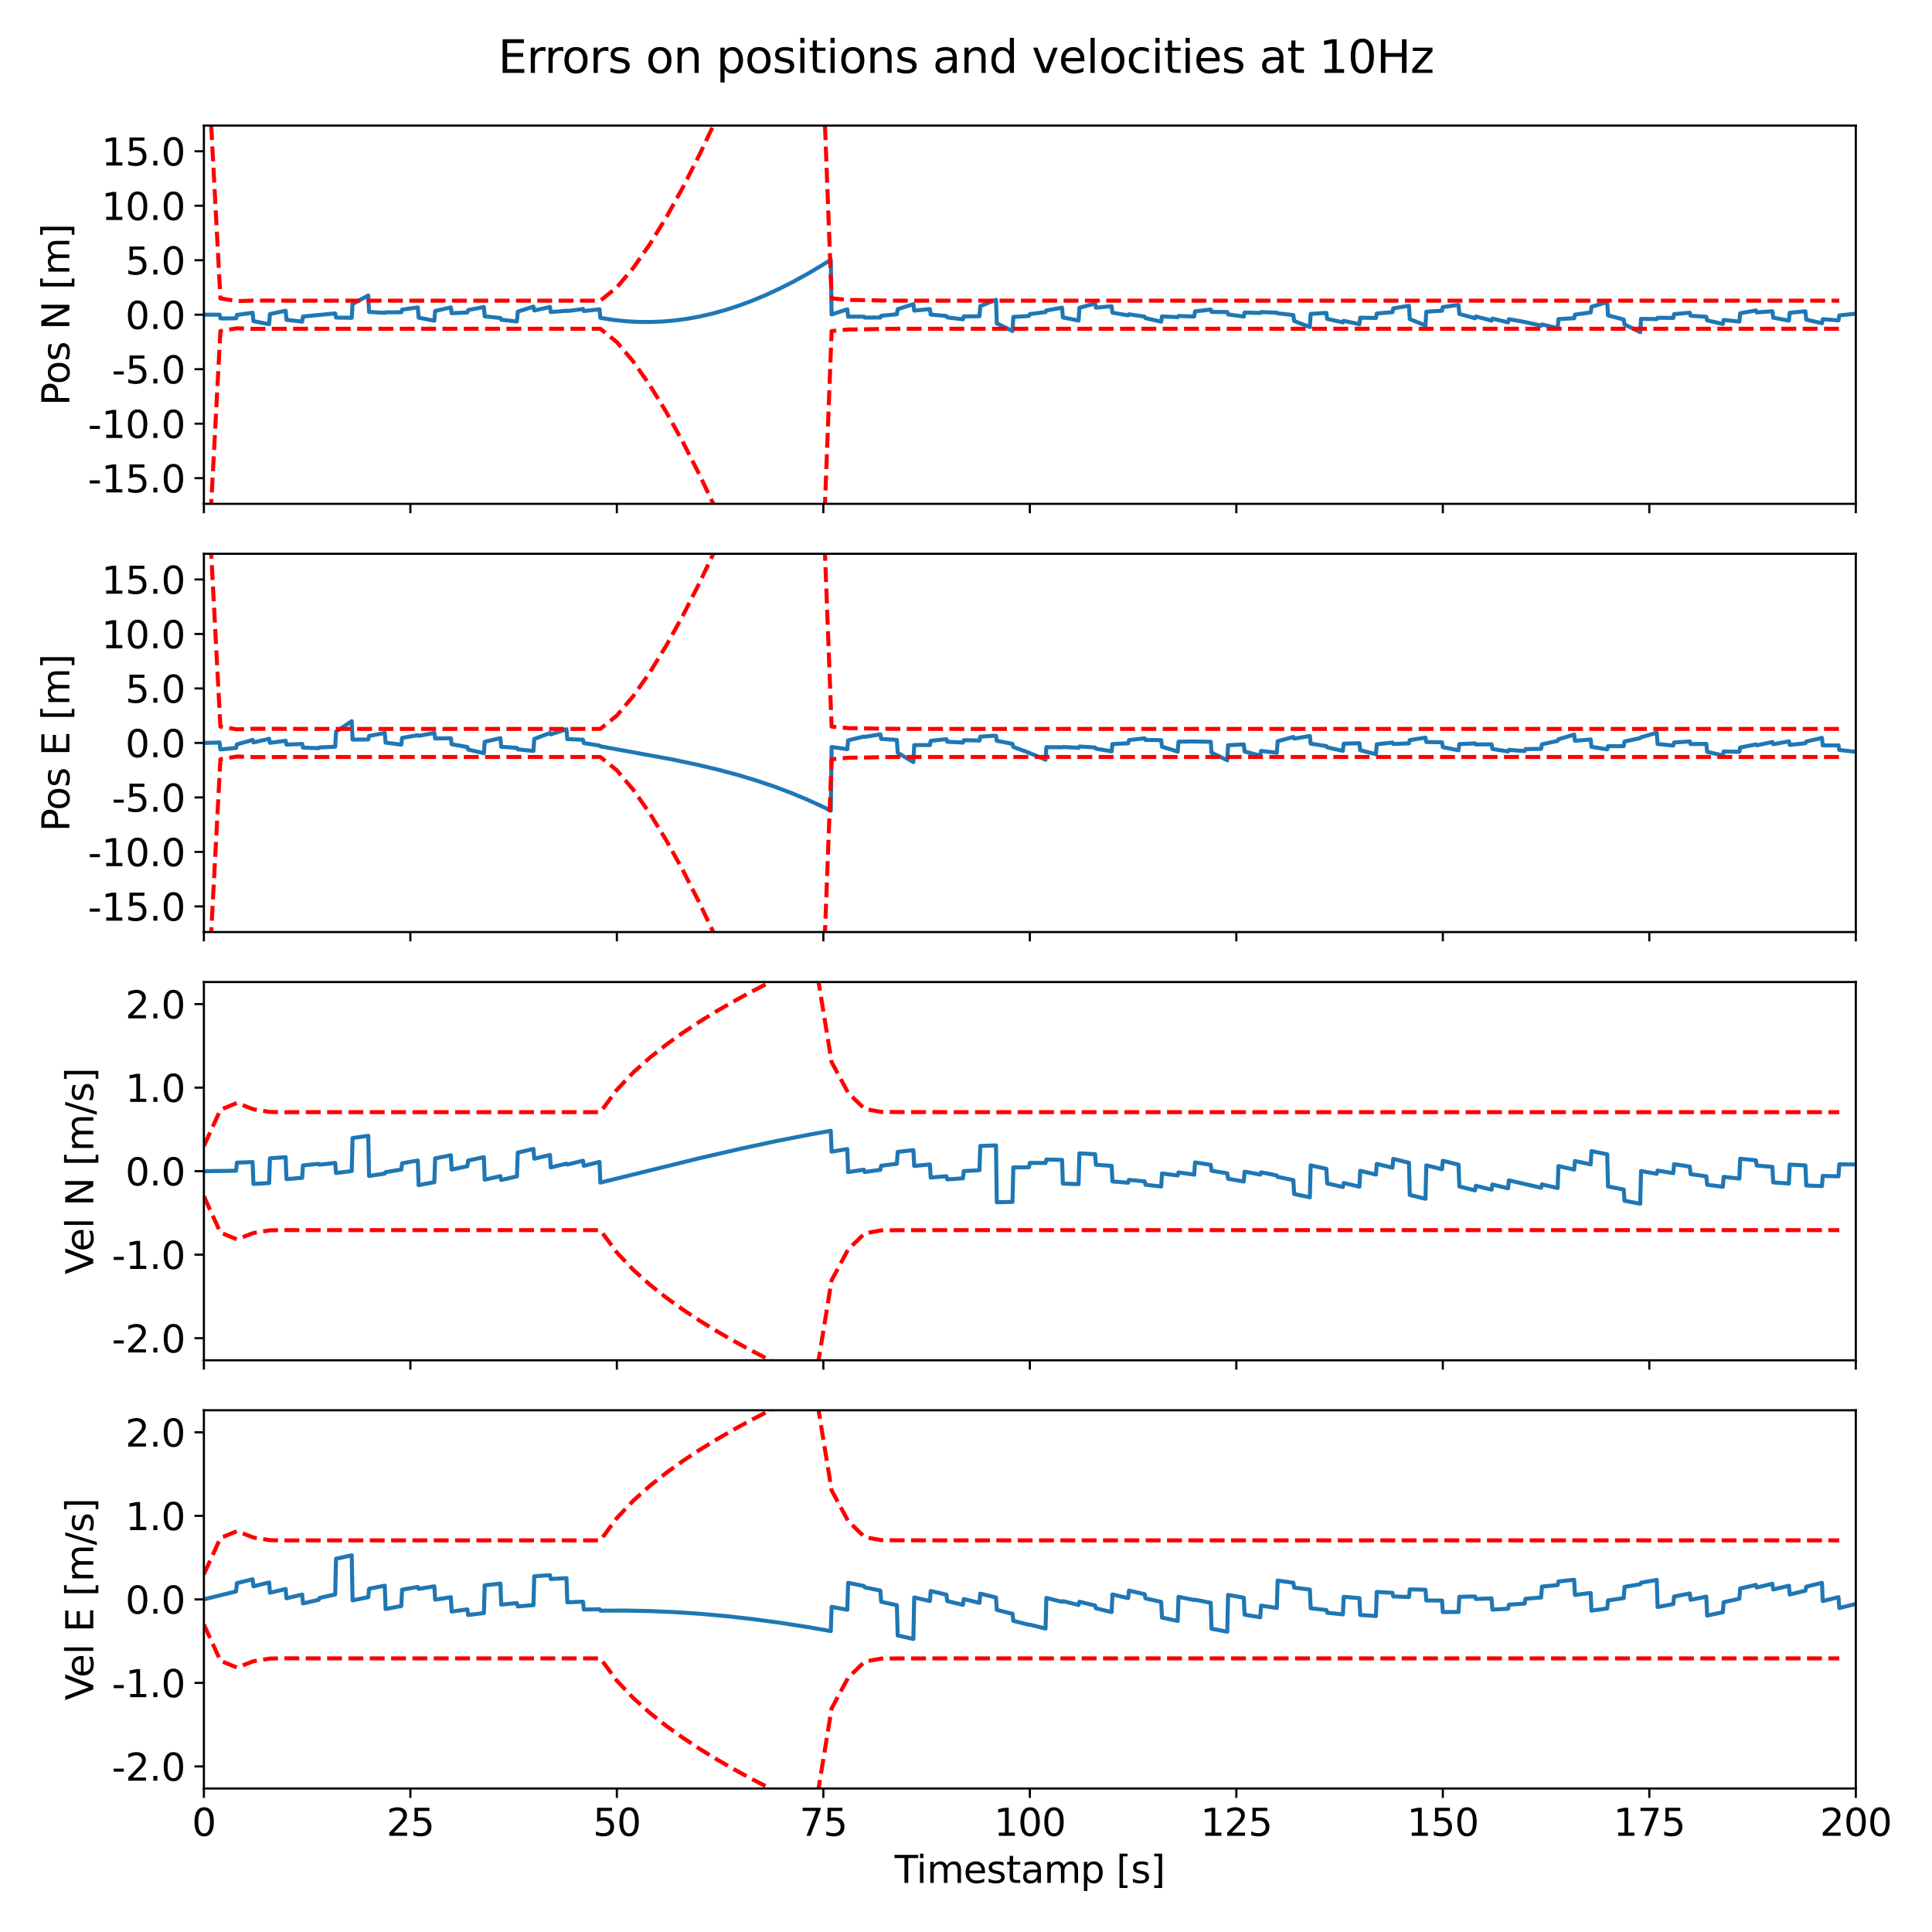 <?xml version="1.0" encoding="utf-8" standalone="no"?>
<!DOCTYPE svg PUBLIC "-//W3C//DTD SVG 1.1//EN"
  "http://www.w3.org/Graphics/SVG/1.1/DTD/svg11.dtd">
<svg xmlns:xlink="http://www.w3.org/1999/xlink" width="720pt" height="720pt" viewBox="0 0 720 720" xmlns="http://www.w3.org/2000/svg" version="1.1">
 <defs>
  <style type="text/css">*{stroke-linejoin: round; stroke-linecap: butt}</style>
 </defs>
 <g id="figure_1">
  <g id="patch_1">
   <path d="M 0 720 
L 720 720 
L 720 0 
L 0 0 
z
" style="fill: #ffffff"/>
  </g>
  <g id="axes_1">
   <g id="patch_2">
    <path d="M 75.98 187.765 
L 691.605 187.765 
L 691.605 46.8 
L 75.98 46.8 
z
" style="fill: #ffffff"/>
   </g>
   <g id="matplotlib.axis_1">
    <g id="xtick_1">
     <g id="line2d_1">
      <defs>
       <path id="m1f5cea90fa" d="M 0 0 
L 0 3.5 
" style="stroke: #000000; stroke-width: 0.8"/>
      </defs>
      <g>
       <use xlink:href="#m1f5cea90fa" x="75.98" y="187.765" style="stroke: #000000; stroke-width: 0.8"/>
      </g>
     </g>
    </g>
    <g id="xtick_2">
     <g id="line2d_2">
      <g>
       <use xlink:href="#m1f5cea90fa" x="152.933" y="187.765" style="stroke: #000000; stroke-width: 0.8"/>
      </g>
     </g>
    </g>
    <g id="xtick_3">
     <g id="line2d_3">
      <g>
       <use xlink:href="#m1f5cea90fa" x="229.886" y="187.765" style="stroke: #000000; stroke-width: 0.8"/>
      </g>
     </g>
    </g>
    <g id="xtick_4">
     <g id="line2d_4">
      <g>
       <use xlink:href="#m1f5cea90fa" x="306.839" y="187.765" style="stroke: #000000; stroke-width: 0.8"/>
      </g>
     </g>
    </g>
    <g id="xtick_5">
     <g id="line2d_5">
      <g>
       <use xlink:href="#m1f5cea90fa" x="383.793" y="187.765" style="stroke: #000000; stroke-width: 0.8"/>
      </g>
     </g>
    </g>
    <g id="xtick_6">
     <g id="line2d_6">
      <g>
       <use xlink:href="#m1f5cea90fa" x="460.746" y="187.765" style="stroke: #000000; stroke-width: 0.8"/>
      </g>
     </g>
    </g>
    <g id="xtick_7">
     <g id="line2d_7">
      <g>
       <use xlink:href="#m1f5cea90fa" x="537.699" y="187.765" style="stroke: #000000; stroke-width: 0.8"/>
      </g>
     </g>
    </g>
    <g id="xtick_8">
     <g id="line2d_8">
      <g>
       <use xlink:href="#m1f5cea90fa" x="614.652" y="187.765" style="stroke: #000000; stroke-width: 0.8"/>
      </g>
     </g>
    </g>
    <g id="xtick_9">
     <g id="line2d_9">
      <g>
       <use xlink:href="#m1f5cea90fa" x="691.605" y="187.765" style="stroke: #000000; stroke-width: 0.8"/>
      </g>
     </g>
    </g>
   </g>
   <g id="matplotlib.axis_2">
    <g id="ytick_1">
     <g id="line2d_10">
      <defs>
       <path id="m489c2d0aca" d="M 0 0 
L -3.5 0 
" style="stroke: #000000; stroke-width: 0.8"/>
      </defs>
      <g>
       <use xlink:href="#m489c2d0aca" x="75.98" y="178.199" style="stroke: #000000; stroke-width: 0.8"/>
      </g>
     </g>
     <g id="text_1">
      <!-- -15.0 -->
      <g transform="translate(32.757 183.518) scale(0.14 -0.14)">
       <defs>
        <path id="DejaVuSans-2d" d="M 313 2009 
L 1997 2009 
L 1997 1497 
L 313 1497 
L 313 2009 
z
" transform="scale(0.016)"/>
        <path id="DejaVuSans-31" d="M 794 531 
L 1825 531 
L 1825 4091 
L 703 3866 
L 703 4441 
L 1819 4666 
L 2450 4666 
L 2450 531 
L 3481 531 
L 3481 0 
L 794 0 
L 794 531 
z
" transform="scale(0.016)"/>
        <path id="DejaVuSans-35" d="M 691 4666 
L 3169 4666 
L 3169 4134 
L 1269 4134 
L 1269 2991 
Q 1406 3038 1543 3061 
Q 1681 3084 1819 3084 
Q 2600 3084 3056 2656 
Q 3513 2228 3513 1497 
Q 3513 744 3044 326 
Q 2575 -91 1722 -91 
Q 1428 -91 1123 -41 
Q 819 9 494 109 
L 494 744 
Q 775 591 1075 516 
Q 1375 441 1709 441 
Q 2250 441 2565 725 
Q 2881 1009 2881 1497 
Q 2881 1984 2565 2268 
Q 2250 2553 1709 2553 
Q 1456 2553 1204 2497 
Q 953 2441 691 2322 
L 691 4666 
z
" transform="scale(0.016)"/>
        <path id="DejaVuSans-2e" d="M 684 794 
L 1344 794 
L 1344 0 
L 684 0 
L 684 794 
z
" transform="scale(0.016)"/>
        <path id="DejaVuSans-30" d="M 2034 4250 
Q 1547 4250 1301 3770 
Q 1056 3291 1056 2328 
Q 1056 1369 1301 889 
Q 1547 409 2034 409 
Q 2525 409 2770 889 
Q 3016 1369 3016 2328 
Q 3016 3291 2770 3770 
Q 2525 4250 2034 4250 
z
M 2034 4750 
Q 2819 4750 3233 4129 
Q 3647 3509 3647 2328 
Q 3647 1150 3233 529 
Q 2819 -91 2034 -91 
Q 1250 -91 836 529 
Q 422 1150 422 2328 
Q 422 3509 836 4129 
Q 1250 4750 2034 4750 
z
" transform="scale(0.016)"/>
       </defs>
       <use xlink:href="#DejaVuSans-2d"/>
       <use xlink:href="#DejaVuSans-31" x="36.084"/>
       <use xlink:href="#DejaVuSans-35" x="99.707"/>
       <use xlink:href="#DejaVuSans-2e" x="163.33"/>
       <use xlink:href="#DejaVuSans-30" x="195.117"/>
      </g>
     </g>
    </g>
    <g id="ytick_2">
     <g id="line2d_11">
      <g>
       <use xlink:href="#m489c2d0aca" x="75.98" y="157.894" style="stroke: #000000; stroke-width: 0.8"/>
      </g>
     </g>
     <g id="text_2">
      <!-- -10.0 -->
      <g transform="translate(32.757 163.213) scale(0.14 -0.14)">
       <use xlink:href="#DejaVuSans-2d"/>
       <use xlink:href="#DejaVuSans-31" x="36.084"/>
       <use xlink:href="#DejaVuSans-30" x="99.707"/>
       <use xlink:href="#DejaVuSans-2e" x="163.33"/>
       <use xlink:href="#DejaVuSans-30" x="195.117"/>
      </g>
     </g>
    </g>
    <g id="ytick_3">
     <g id="line2d_12">
      <g>
       <use xlink:href="#m489c2d0aca" x="75.98" y="137.588" style="stroke: #000000; stroke-width: 0.8"/>
      </g>
     </g>
     <g id="text_3">
      <!-- -5.0 -->
      <g transform="translate(41.665 142.907) scale(0.14 -0.14)">
       <use xlink:href="#DejaVuSans-2d"/>
       <use xlink:href="#DejaVuSans-35" x="36.084"/>
       <use xlink:href="#DejaVuSans-2e" x="99.707"/>
       <use xlink:href="#DejaVuSans-30" x="131.494"/>
      </g>
     </g>
    </g>
    <g id="ytick_4">
     <g id="line2d_13">
      <g>
       <use xlink:href="#m489c2d0aca" x="75.98" y="117.282" style="stroke: #000000; stroke-width: 0.8"/>
      </g>
     </g>
     <g id="text_4">
      <!-- 0.0 -->
      <g transform="translate(46.716 122.601) scale(0.14 -0.14)">
       <use xlink:href="#DejaVuSans-30"/>
       <use xlink:href="#DejaVuSans-2e" x="63.623"/>
       <use xlink:href="#DejaVuSans-30" x="95.41"/>
      </g>
     </g>
    </g>
    <g id="ytick_5">
     <g id="line2d_14">
      <g>
       <use xlink:href="#m489c2d0aca" x="75.98" y="96.977" style="stroke: #000000; stroke-width: 0.8"/>
      </g>
     </g>
     <g id="text_5">
      <!-- 5.0 -->
      <g transform="translate(46.716 102.296) scale(0.14 -0.14)">
       <use xlink:href="#DejaVuSans-35"/>
       <use xlink:href="#DejaVuSans-2e" x="63.623"/>
       <use xlink:href="#DejaVuSans-30" x="95.41"/>
      </g>
     </g>
    </g>
    <g id="ytick_6">
     <g id="line2d_15">
      <g>
       <use xlink:href="#m489c2d0aca" x="75.98" y="76.671" style="stroke: #000000; stroke-width: 0.8"/>
      </g>
     </g>
     <g id="text_6">
      <!-- 10.0 -->
      <g transform="translate(37.808 81.99) scale(0.14 -0.14)">
       <use xlink:href="#DejaVuSans-31"/>
       <use xlink:href="#DejaVuSans-30" x="63.623"/>
       <use xlink:href="#DejaVuSans-2e" x="127.246"/>
       <use xlink:href="#DejaVuSans-30" x="159.033"/>
      </g>
     </g>
    </g>
    <g id="ytick_7">
     <g id="line2d_16">
      <g>
       <use xlink:href="#m489c2d0aca" x="75.98" y="56.366" style="stroke: #000000; stroke-width: 0.8"/>
      </g>
     </g>
     <g id="text_7">
      <!-- 15.0 -->
      <g transform="translate(37.808 61.685) scale(0.14 -0.14)">
       <use xlink:href="#DejaVuSans-31"/>
       <use xlink:href="#DejaVuSans-35" x="63.623"/>
       <use xlink:href="#DejaVuSans-2e" x="127.246"/>
       <use xlink:href="#DejaVuSans-30" x="159.033"/>
      </g>
     </g>
    </g>
    <g id="text_8">
     <!-- Pos N [m] -->
     <g transform="translate(25.846 151.146) rotate(-90) scale(0.14 -0.14)">
      <defs>
       <path id="DejaVuSans-50" d="M 1259 4147 
L 1259 2394 
L 2053 2394 
Q 2494 2394 2734 2622 
Q 2975 2850 2975 3272 
Q 2975 3691 2734 3919 
Q 2494 4147 2053 4147 
L 1259 4147 
z
M 628 4666 
L 2053 4666 
Q 2838 4666 3239 4311 
Q 3641 3956 3641 3272 
Q 3641 2581 3239 2228 
Q 2838 1875 2053 1875 
L 1259 1875 
L 1259 0 
L 628 0 
L 628 4666 
z
" transform="scale(0.016)"/>
       <path id="DejaVuSans-6f" d="M 1959 3097 
Q 1497 3097 1228 2736 
Q 959 2375 959 1747 
Q 959 1119 1226 758 
Q 1494 397 1959 397 
Q 2419 397 2687 759 
Q 2956 1122 2956 1747 
Q 2956 2369 2687 2733 
Q 2419 3097 1959 3097 
z
M 1959 3584 
Q 2709 3584 3137 3096 
Q 3566 2609 3566 1747 
Q 3566 888 3137 398 
Q 2709 -91 1959 -91 
Q 1206 -91 779 398 
Q 353 888 353 1747 
Q 353 2609 779 3096 
Q 1206 3584 1959 3584 
z
" transform="scale(0.016)"/>
       <path id="DejaVuSans-73" d="M 2834 3397 
L 2834 2853 
Q 2591 2978 2328 3040 
Q 2066 3103 1784 3103 
Q 1356 3103 1142 2972 
Q 928 2841 928 2578 
Q 928 2378 1081 2264 
Q 1234 2150 1697 2047 
L 1894 2003 
Q 2506 1872 2764 1633 
Q 3022 1394 3022 966 
Q 3022 478 2636 193 
Q 2250 -91 1575 -91 
Q 1294 -91 989 -36 
Q 684 19 347 128 
L 347 722 
Q 666 556 975 473 
Q 1284 391 1588 391 
Q 1994 391 2212 530 
Q 2431 669 2431 922 
Q 2431 1156 2273 1281 
Q 2116 1406 1581 1522 
L 1381 1569 
Q 847 1681 609 1914 
Q 372 2147 372 2553 
Q 372 3047 722 3315 
Q 1072 3584 1716 3584 
Q 2034 3584 2315 3537 
Q 2597 3491 2834 3397 
z
" transform="scale(0.016)"/>
       <path id="DejaVuSans-20" transform="scale(0.016)"/>
       <path id="DejaVuSans-4e" d="M 628 4666 
L 1478 4666 
L 3547 763 
L 3547 4666 
L 4159 4666 
L 4159 0 
L 3309 0 
L 1241 3903 
L 1241 0 
L 628 0 
L 628 4666 
z
" transform="scale(0.016)"/>
       <path id="DejaVuSans-5b" d="M 550 4863 
L 1875 4863 
L 1875 4416 
L 1125 4416 
L 1125 -397 
L 1875 -397 
L 1875 -844 
L 550 -844 
L 550 4863 
z
" transform="scale(0.016)"/>
       <path id="DejaVuSans-6d" d="M 3328 2828 
Q 3544 3216 3844 3400 
Q 4144 3584 4550 3584 
Q 5097 3584 5394 3201 
Q 5691 2819 5691 2113 
L 5691 0 
L 5113 0 
L 5113 2094 
Q 5113 2597 4934 2840 
Q 4756 3084 4391 3084 
Q 3944 3084 3684 2787 
Q 3425 2491 3425 1978 
L 3425 0 
L 2847 0 
L 2847 2094 
Q 2847 2600 2669 2842 
Q 2491 3084 2119 3084 
Q 1678 3084 1418 2786 
Q 1159 2488 1159 1978 
L 1159 0 
L 581 0 
L 581 3500 
L 1159 3500 
L 1159 2956 
Q 1356 3278 1631 3431 
Q 1906 3584 2284 3584 
Q 2666 3584 2933 3390 
Q 3200 3197 3328 2828 
z
" transform="scale(0.016)"/>
       <path id="DejaVuSans-5d" d="M 1947 4863 
L 1947 -844 
L 622 -844 
L 622 -397 
L 1369 -397 
L 1369 4416 
L 622 4416 
L 622 4863 
L 1947 4863 
z
" transform="scale(0.016)"/>
      </defs>
      <use xlink:href="#DejaVuSans-50"/>
      <use xlink:href="#DejaVuSans-6f" x="56.678"/>
      <use xlink:href="#DejaVuSans-73" x="117.859"/>
      <use xlink:href="#DejaVuSans-20" x="169.959"/>
      <use xlink:href="#DejaVuSans-4e" x="201.746"/>
      <use xlink:href="#DejaVuSans-20" x="276.551"/>
      <use xlink:href="#DejaVuSans-5b" x="308.338"/>
      <use xlink:href="#DejaVuSans-6d" x="347.352"/>
      <use xlink:href="#DejaVuSans-5d" x="444.764"/>
     </g>
    </g>
   </g>
   <g id="line2d_17">
    <path d="M 75.98 117.282 
L 81.828 117.279 
L 82.136 118.663 
L 87.985 118.638 
L 88.293 117.362 
L 94.141 116.551 
L 94.449 119.675 
L 100.297 120.816 
L 100.605 117.034 
L 106.453 115.796 
L 106.761 119.185 
L 112.61 119.861 
L 112.918 117.961 
L 124.922 116.797 
L 125.23 118.353 
L 131.078 118.437 
L 131.386 113.285 
L 137.235 110.124 
L 137.542 116.253 
L 143.391 116.589 
L 143.699 116.396 
L 149.239 116.377 
L 149.547 116.369 
L 149.855 115.4 
L 155.396 114.596 
L 155.703 114.545 
L 156.011 118.369 
L 161.244 119.418 
L 161.86 119.527 
L 162.167 115.876 
L 167.4 114.706 
L 168.016 114.553 
L 168.324 116.728 
L 173.249 116.495 
L 174.172 116.428 
L 174.48 115.536 
L 179.405 114.602 
L 180.328 114.402 
L 180.636 117.876 
L 185.561 118.424 
L 186.485 118.501 
L 186.792 119.15 
L 191.718 119.72 
L 192.641 119.8 
L 192.949 116.139 
L 197.874 114.578 
L 198.797 114.258 
L 199.105 115.708 
L 203.722 114.693 
L 204.953 114.386 
L 205.261 116.293 
L 209.878 115.914 
L 211.11 115.775 
L 211.417 115.918 
L 216.035 115.327 
L 217.266 115.132 
L 217.574 115.915 
L 222.191 115.415 
L 223.422 115.244 
L 223.73 118.464 
L 228.347 119.186 
L 232.964 119.684 
L 237.582 119.956 
L 242.199 120.003 
L 246.816 119.827 
L 251.433 119.429 
L 256.05 118.81 
L 260.668 117.975 
L 265.285 116.925 
L 270.21 115.572 
L 275.135 113.985 
L 280.06 112.167 
L 285.293 109.992 
L 290.525 107.572 
L 296.066 104.753 
L 301.607 101.68 
L 307.455 98.176 
L 309.61 96.819 
L 309.918 117.188 
L 315.766 115.267 
L 316.074 118.022 
L 321.922 117.994 
L 322.23 118.351 
L 328.078 118.328 
L 328.386 117.698 
L 334.235 117.106 
L 334.543 115.219 
L 340.391 113.357 
L 340.699 115.748 
L 346.547 115.195 
L 346.855 117.232 
L 352.703 117.76 
L 353.011 118.291 
L 358.86 119 
L 359.168 117.915 
L 365.016 117.867 
L 365.324 114.078 
L 371.172 111.724 
L 371.48 120.502 
L 377.328 123.358 
L 377.636 118.116 
L 383.485 117.763 
L 383.793 117.056 
L 389.641 116.296 
L 389.949 115.714 
L 395.797 114.657 
L 396.105 118.298 
L 401.953 119.47 
L 402.261 114.708 
L 408.11 113.101 
L 408.418 114.664 
L 414.266 114.123 
L 414.574 116.523 
L 420.422 117.531 
L 420.73 117.123 
L 426.578 117.997 
L 426.886 118.556 
L 432.735 119.891 
L 433.043 117.912 
L 438.891 118.217 
L 439.199 117.748 
L 445.047 117.967 
L 445.355 116.054 
L 451.203 115.357 
L 451.511 116.233 
L 457.052 116.303 
L 457.36 116.314 
L 457.668 117.156 
L 463.208 117.937 
L 463.516 117.987 
L 463.824 116.466 
L 469.057 116.614 
L 469.672 116.646 
L 469.98 116.287 
L 475.213 116.498 
L 475.828 116.538 
L 476.136 116.759 
L 481.061 117.309 
L 481.985 117.436 
L 482.293 119.624 
L 487.525 121.634 
L 488.141 121.887 
L 488.449 116.984 
L 493.374 116.648 
L 494.297 116.611 
L 494.605 118.849 
L 499.53 119.921 
L 500.453 120.148 
L 500.761 119.567 
L 505.686 120.608 
L 506.61 120.831 
L 506.918 118.392 
L 511.535 118.474 
L 512.766 118.532 
L 513.074 116.849 
L 517.691 116.428 
L 518.922 116.353 
L 519.23 114.926 
L 523.847 114.143 
L 525.078 113.972 
L 525.386 118.929 
L 530.003 120.774 
L 531.235 121.304 
L 531.543 116.171 
L 536.16 115.86 
L 537.391 115.815 
L 537.699 114.444 
L 542.316 113.799 
L 543.547 113.665 
L 543.855 117.015 
L 548.472 118.246 
L 549.703 118.612 
L 550.011 117.958 
L 554.628 119.138 
L 555.86 119.491 
L 556.168 118.742 
L 560.785 119.827 
L 562.016 120.154 
L 562.324 118.962 
L 566.941 119.744 
L 572.789 120.99 
L 574.328 121.383 
L 574.636 120.911 
L 579.561 122.063 
L 580.485 122.305 
L 580.793 118.922 
L 585.717 118.641 
L 586.641 118.614 
L 586.949 117.244 
L 591.874 116.568 
L 592.797 116.466 
L 593.105 114.321 
L 598.338 112.783 
L 598.953 112.617 
L 599.261 117.535 
L 604.494 118.914 
L 605.11 119.091 
L 605.418 120.913 
L 610.958 123.628 
L 611.266 123.786 
L 611.574 118.813 
L 617.114 118.92 
L 617.422 118.933 
L 617.73 118.418 
L 623.271 118.477 
L 623.578 118.487 
L 623.886 117.068 
L 629.735 116.537 
L 630.043 117.677 
L 635.891 118.055 
L 636.199 119.378 
L 642.047 120.727 
L 642.355 119.238 
L 648.203 119.848 
L 648.511 116.764 
L 654.36 115.693 
L 654.668 116.443 
L 660.516 115.987 
L 660.824 118.388 
L 666.672 119.48 
L 666.98 116.57 
L 672.828 116.003 
L 673.136 119.105 
L 678.985 120.458 
L 679.293 118.939 
L 685.141 119.4 
L 685.449 117.549 
L 691.297 116.927 
L 691.297 116.927 
" clip-path="url(#pff67d6504d)" style="fill: none; stroke: #1f77b4; stroke-width: 1.5; stroke-linecap: square"/>
   </g>
   <g id="line2d_18">
    <path d="M 76.169 -1 
L 82.136 111.198 
L 88.293 112.222 
L 94.449 112.01 
L 100.605 112.007 
L 106.761 112.042 
L 112.918 112.051 
L 119.074 112.052 
L 125.23 112.051 
L 131.386 112.051 
L 137.542 112.052 
L 143.699 112.052 
L 149.855 112.052 
L 156.011 112.052 
L 162.167 112.052 
L 168.324 112.052 
L 174.48 112.052 
L 180.636 112.052 
L 186.792 112.052 
L 192.949 112.052 
L 199.105 112.052 
L 205.261 112.052 
L 211.417 112.052 
L 217.574 112.052 
L 223.73 112.052 
L 229.886 107.075 
L 236.042 99.783 
L 242.199 90.961 
L 248.355 80.904 
L 254.511 69.772 
L 260.668 57.668 
L 266.824 44.671 
L 272.98 30.838 
L 279.136 16.221 
L 285.293 0.858 
L 286.004 -1 
M 305.616 -1 
L 309.918 111.194 
L 316.074 111.773 
L 322.23 111.843 
L 328.386 111.984 
L 334.543 112.041 
L 340.699 112.051 
L 346.855 112.051 
L 353.011 112.051 
L 359.168 112.051 
L 365.324 112.052 
L 371.48 112.052 
L 377.636 112.052 
L 383.793 112.052 
L 389.949 112.052 
L 396.105 112.052 
L 402.261 112.052 
L 408.418 112.052 
L 414.574 112.052 
L 420.73 112.052 
L 426.886 112.052 
L 433.043 112.052 
L 439.199 112.052 
L 445.355 112.052 
L 451.511 112.052 
L 457.668 112.052 
L 463.824 112.052 
L 469.98 112.052 
L 476.136 112.052 
L 482.293 112.052 
L 488.449 112.052 
L 494.605 112.052 
L 500.761 112.052 
L 506.918 112.052 
L 513.074 112.052 
L 519.23 112.052 
L 525.386 112.052 
L 531.543 112.052 
L 537.699 112.052 
L 543.855 112.052 
L 550.011 112.052 
L 556.168 112.052 
L 562.324 112.052 
L 568.48 112.052 
L 574.636 112.052 
L 580.793 112.052 
L 586.949 112.052 
L 593.105 112.052 
L 599.261 112.052 
L 605.418 112.052 
L 611.574 112.052 
L 617.73 112.052 
L 623.886 112.052 
L 630.043 112.052 
L 636.199 112.052 
L 642.355 112.052 
L 648.511 112.052 
L 654.668 112.052 
L 660.824 112.052 
L 666.98 112.052 
L 673.136 112.052 
L 679.293 112.052 
L 685.449 112.052 
" clip-path="url(#pff67d6504d)" style="fill: none; stroke-dasharray: 5.55,2.4; stroke-dashoffset: 0; stroke: #ff0000; stroke-width: 1.5"/>
   </g>
   <g id="line2d_19">
    <path d="M 75.98 239.116 
L 82.136 123.367 
L 88.293 122.343 
L 94.449 122.555 
L 100.605 122.558 
L 106.761 122.523 
L 112.918 122.514 
L 119.074 122.513 
L 125.23 122.514 
L 131.386 122.514 
L 137.542 122.513 
L 143.699 122.513 
L 149.855 122.513 
L 156.011 122.513 
L 162.167 122.513 
L 168.324 122.513 
L 174.48 122.513 
L 180.636 122.513 
L 186.792 122.513 
L 192.949 122.513 
L 199.105 122.513 
L 205.261 122.513 
L 211.417 122.513 
L 217.574 122.513 
L 223.73 122.513 
L 229.886 127.49 
L 236.042 134.782 
L 242.199 143.604 
L 248.355 153.661 
L 254.511 164.793 
L 260.668 176.897 
L 266.824 189.894 
L 272.98 203.727 
L 279.136 218.344 
L 285.293 233.707 
L 291.449 249.779 
L 297.605 266.53 
L 303.761 283.934 
L 309.918 123.371 
L 316.074 122.792 
L 322.23 122.722 
L 328.386 122.581 
L 334.543 122.524 
L 340.699 122.514 
L 346.855 122.514 
L 353.011 122.514 
L 359.168 122.514 
L 365.324 122.513 
L 371.48 122.513 
L 377.636 122.513 
L 383.793 122.513 
L 389.949 122.513 
L 396.105 122.513 
L 402.261 122.513 
L 408.418 122.513 
L 414.574 122.513 
L 420.73 122.513 
L 426.886 122.513 
L 433.043 122.513 
L 439.199 122.513 
L 445.355 122.513 
L 451.511 122.513 
L 457.668 122.513 
L 463.824 122.513 
L 469.98 122.513 
L 476.136 122.513 
L 482.293 122.513 
L 488.449 122.513 
L 494.605 122.513 
L 500.761 122.513 
L 506.918 122.513 
L 513.074 122.513 
L 519.23 122.513 
L 525.386 122.513 
L 531.543 122.513 
L 537.699 122.513 
L 543.855 122.513 
L 550.011 122.513 
L 556.168 122.513 
L 562.324 122.513 
L 568.48 122.513 
L 574.636 122.513 
L 580.793 122.513 
L 586.949 122.513 
L 593.105 122.513 
L 599.261 122.513 
L 605.418 122.513 
L 611.574 122.513 
L 617.73 122.513 
L 623.886 122.513 
L 630.043 122.513 
L 636.199 122.513 
L 642.355 122.513 
L 648.511 122.513 
L 654.668 122.513 
L 660.824 122.513 
L 666.98 122.513 
L 673.136 122.513 
L 679.293 122.513 
L 685.449 122.513 
" clip-path="url(#pff67d6504d)" style="fill: none; stroke-dasharray: 5.55,2.4; stroke-dashoffset: 0; stroke: #ff0000; stroke-width: 1.5"/>
   </g>
   <g id="patch_3">
    <path d="M 75.98 187.765 
L 75.98 46.8 
" style="fill: none; stroke: #000000; stroke-width: 0.8; stroke-linejoin: miter; stroke-linecap: square"/>
   </g>
   <g id="patch_4">
    <path d="M 691.605 187.765 
L 691.605 46.8 
" style="fill: none; stroke: #000000; stroke-width: 0.8; stroke-linejoin: miter; stroke-linecap: square"/>
   </g>
   <g id="patch_5">
    <path d="M 75.98 187.765 
L 691.605 187.765 
" style="fill: none; stroke: #000000; stroke-width: 0.8; stroke-linejoin: miter; stroke-linecap: square"/>
   </g>
   <g id="patch_6">
    <path d="M 75.98 46.8 
L 691.605 46.8 
" style="fill: none; stroke: #000000; stroke-width: 0.8; stroke-linejoin: miter; stroke-linecap: square"/>
   </g>
  </g>
  <g id="axes_2">
   <g id="patch_7">
    <path d="M 75.98 347.35 
L 691.605 347.35 
L 691.605 206.385 
L 75.98 206.385 
z
" style="fill: #ffffff"/>
   </g>
   <g id="matplotlib.axis_3">
    <g id="xtick_10">
     <g id="line2d_20">
      <g>
       <use xlink:href="#m1f5cea90fa" x="75.98" y="347.35" style="stroke: #000000; stroke-width: 0.8"/>
      </g>
     </g>
    </g>
    <g id="xtick_11">
     <g id="line2d_21">
      <g>
       <use xlink:href="#m1f5cea90fa" x="152.933" y="347.35" style="stroke: #000000; stroke-width: 0.8"/>
      </g>
     </g>
    </g>
    <g id="xtick_12">
     <g id="line2d_22">
      <g>
       <use xlink:href="#m1f5cea90fa" x="229.886" y="347.35" style="stroke: #000000; stroke-width: 0.8"/>
      </g>
     </g>
    </g>
    <g id="xtick_13">
     <g id="line2d_23">
      <g>
       <use xlink:href="#m1f5cea90fa" x="306.839" y="347.35" style="stroke: #000000; stroke-width: 0.8"/>
      </g>
     </g>
    </g>
    <g id="xtick_14">
     <g id="line2d_24">
      <g>
       <use xlink:href="#m1f5cea90fa" x="383.793" y="347.35" style="stroke: #000000; stroke-width: 0.8"/>
      </g>
     </g>
    </g>
    <g id="xtick_15">
     <g id="line2d_25">
      <g>
       <use xlink:href="#m1f5cea90fa" x="460.746" y="347.35" style="stroke: #000000; stroke-width: 0.8"/>
      </g>
     </g>
    </g>
    <g id="xtick_16">
     <g id="line2d_26">
      <g>
       <use xlink:href="#m1f5cea90fa" x="537.699" y="347.35" style="stroke: #000000; stroke-width: 0.8"/>
      </g>
     </g>
    </g>
    <g id="xtick_17">
     <g id="line2d_27">
      <g>
       <use xlink:href="#m1f5cea90fa" x="614.652" y="347.35" style="stroke: #000000; stroke-width: 0.8"/>
      </g>
     </g>
    </g>
    <g id="xtick_18">
     <g id="line2d_28">
      <g>
       <use xlink:href="#m1f5cea90fa" x="691.605" y="347.35" style="stroke: #000000; stroke-width: 0.8"/>
      </g>
     </g>
    </g>
   </g>
   <g id="matplotlib.axis_4">
    <g id="ytick_8">
     <g id="line2d_29">
      <g>
       <use xlink:href="#m489c2d0aca" x="75.98" y="337.784" style="stroke: #000000; stroke-width: 0.8"/>
      </g>
     </g>
     <g id="text_9">
      <!-- -15.0 -->
      <g transform="translate(32.757 343.103) scale(0.14 -0.14)">
       <use xlink:href="#DejaVuSans-2d"/>
       <use xlink:href="#DejaVuSans-31" x="36.084"/>
       <use xlink:href="#DejaVuSans-35" x="99.707"/>
       <use xlink:href="#DejaVuSans-2e" x="163.33"/>
       <use xlink:href="#DejaVuSans-30" x="195.117"/>
      </g>
     </g>
    </g>
    <g id="ytick_9">
     <g id="line2d_30">
      <g>
       <use xlink:href="#m489c2d0aca" x="75.98" y="317.479" style="stroke: #000000; stroke-width: 0.8"/>
      </g>
     </g>
     <g id="text_10">
      <!-- -10.0 -->
      <g transform="translate(32.757 322.798) scale(0.14 -0.14)">
       <use xlink:href="#DejaVuSans-2d"/>
       <use xlink:href="#DejaVuSans-31" x="36.084"/>
       <use xlink:href="#DejaVuSans-30" x="99.707"/>
       <use xlink:href="#DejaVuSans-2e" x="163.33"/>
       <use xlink:href="#DejaVuSans-30" x="195.117"/>
      </g>
     </g>
    </g>
    <g id="ytick_10">
     <g id="line2d_31">
      <g>
       <use xlink:href="#m489c2d0aca" x="75.98" y="297.173" style="stroke: #000000; stroke-width: 0.8"/>
      </g>
     </g>
     <g id="text_11">
      <!-- -5.0 -->
      <g transform="translate(41.665 302.492) scale(0.14 -0.14)">
       <use xlink:href="#DejaVuSans-2d"/>
       <use xlink:href="#DejaVuSans-35" x="36.084"/>
       <use xlink:href="#DejaVuSans-2e" x="99.707"/>
       <use xlink:href="#DejaVuSans-30" x="131.494"/>
      </g>
     </g>
    </g>
    <g id="ytick_11">
     <g id="line2d_32">
      <g>
       <use xlink:href="#m489c2d0aca" x="75.98" y="276.868" style="stroke: #000000; stroke-width: 0.8"/>
      </g>
     </g>
     <g id="text_12">
      <!-- 0.0 -->
      <g transform="translate(46.716 282.186) scale(0.14 -0.14)">
       <use xlink:href="#DejaVuSans-30"/>
       <use xlink:href="#DejaVuSans-2e" x="63.623"/>
       <use xlink:href="#DejaVuSans-30" x="95.41"/>
      </g>
     </g>
    </g>
    <g id="ytick_12">
     <g id="line2d_33">
      <g>
       <use xlink:href="#m489c2d0aca" x="75.98" y="256.562" style="stroke: #000000; stroke-width: 0.8"/>
      </g>
     </g>
     <g id="text_13">
      <!-- 5.0 -->
      <g transform="translate(46.716 261.881) scale(0.14 -0.14)">
       <use xlink:href="#DejaVuSans-35"/>
       <use xlink:href="#DejaVuSans-2e" x="63.623"/>
       <use xlink:href="#DejaVuSans-30" x="95.41"/>
      </g>
     </g>
    </g>
    <g id="ytick_13">
     <g id="line2d_34">
      <g>
       <use xlink:href="#m489c2d0aca" x="75.98" y="236.256" style="stroke: #000000; stroke-width: 0.8"/>
      </g>
     </g>
     <g id="text_14">
      <!-- 10.0 -->
      <g transform="translate(37.808 241.575) scale(0.14 -0.14)">
       <use xlink:href="#DejaVuSans-31"/>
       <use xlink:href="#DejaVuSans-30" x="63.623"/>
       <use xlink:href="#DejaVuSans-2e" x="127.246"/>
       <use xlink:href="#DejaVuSans-30" x="159.033"/>
      </g>
     </g>
    </g>
    <g id="ytick_14">
     <g id="line2d_35">
      <g>
       <use xlink:href="#m489c2d0aca" x="75.98" y="215.951" style="stroke: #000000; stroke-width: 0.8"/>
      </g>
     </g>
     <g id="text_15">
      <!-- 15.0 -->
      <g transform="translate(37.808 221.27) scale(0.14 -0.14)">
       <use xlink:href="#DejaVuSans-31"/>
       <use xlink:href="#DejaVuSans-35" x="63.623"/>
       <use xlink:href="#DejaVuSans-2e" x="127.246"/>
       <use xlink:href="#DejaVuSans-30" x="159.033"/>
      </g>
     </g>
    </g>
    <g id="text_16">
     <!-- Pos E [m] -->
     <g transform="translate(25.846 309.917) rotate(-90) scale(0.14 -0.14)">
      <defs>
       <path id="DejaVuSans-45" d="M 628 4666 
L 3578 4666 
L 3578 4134 
L 1259 4134 
L 1259 2753 
L 3481 2753 
L 3481 2222 
L 1259 2222 
L 1259 531 
L 3634 531 
L 3634 0 
L 628 0 
L 628 4666 
z
" transform="scale(0.016)"/>
      </defs>
      <use xlink:href="#DejaVuSans-50"/>
      <use xlink:href="#DejaVuSans-6f" x="56.678"/>
      <use xlink:href="#DejaVuSans-73" x="117.859"/>
      <use xlink:href="#DejaVuSans-20" x="169.959"/>
      <use xlink:href="#DejaVuSans-45" x="201.746"/>
      <use xlink:href="#DejaVuSans-20" x="264.93"/>
      <use xlink:href="#DejaVuSans-5b" x="296.717"/>
      <use xlink:href="#DejaVuSans-6d" x="335.73"/>
      <use xlink:href="#DejaVuSans-5d" x="433.143"/>
     </g>
    </g>
   </g>
   <g id="line2d_36">
    <path d="M 75.98 276.868 
L 80.597 276.755 
L 81.828 276.687 
L 82.136 279.286 
L 86.753 278.876 
L 87.985 278.729 
L 88.293 277.41 
L 92.91 276.115 
L 94.141 275.732 
L 94.449 276.68 
L 99.066 275.616 
L 100.297 275.296 
L 100.605 276.836 
L 105.222 276.243 
L 106.453 276.048 
L 106.761 277.491 
L 111.378 277.304 
L 112.61 277.219 
L 112.918 278.605 
L 117.843 278.8 
L 118.766 278.81 
L 119.074 278.549 
L 123.999 278.323 
L 124.922 278.255 
L 125.23 272.671 
L 130.463 269.186 
L 131.078 268.759 
L 131.386 275.619 
L 136.311 275.592 
L 137.235 275.564 
L 137.542 274.267 
L 142.775 273.276 
L 143.391 273.144 
L 143.699 276.752 
L 148.932 277.438 
L 149.547 277.505 
L 149.855 274.998 
L 155.396 274.034 
L 155.703 273.974 
L 156.011 274.247 
L 161.552 273.222 
L 161.86 273.159 
L 162.167 275.202 
L 168.016 275.115 
L 168.324 277.365 
L 174.172 278.388 
L 174.48 279.342 
L 180.328 280.696 
L 180.636 276.444 
L 186.485 275.065 
L 186.792 278.296 
L 192.641 278.708 
L 192.949 279.264 
L 198.797 279.853 
L 199.105 275.379 
L 204.953 273.191 
L 205.261 273.682 
L 211.11 271.759 
L 211.417 275.442 
L 217.266 275.683 
L 217.574 276.928 
L 223.422 277.849 
L 223.73 278.132 
L 250.51 283.018 
L 260.052 285.035 
L 268.055 286.948 
L 275.442 288.941 
L 282.214 290.994 
L 288.678 293.184 
L 294.835 295.5 
L 300.683 297.93 
L 306.532 300.598 
L 309.61 302.104 
L 309.918 278.381 
L 315.15 279.106 
L 315.766 279.206 
L 316.074 275.902 
L 321.307 274.649 
L 321.922 274.517 
L 322.23 274.635 
L 327.463 273.759 
L 328.078 273.672 
L 328.386 275.376 
L 333.311 275.676 
L 334.235 275.757 
L 334.543 280.524 
L 339.775 283.635 
L 340.391 284.018 
L 340.699 277.688 
L 345.624 277.656 
L 346.547 277.676 
L 346.855 276.082 
L 351.472 275.577 
L 352.703 275.478 
L 353.011 276.427 
L 357.628 276.66 
L 358.86 276.758 
L 359.168 275.849 
L 363.785 275.935 
L 365.016 275.995 
L 365.324 274.535 
L 369.941 274.227 
L 371.172 274.182 
L 371.48 276.084 
L 376.097 276.964 
L 377.328 277.236 
L 377.636 278.384 
L 382.253 280.067 
L 388.41 282.579 
L 389.641 283.138 
L 389.949 278.456 
L 394.566 278.464 
L 395.797 278.504 
L 396.105 278.37 
L 400.722 278.607 
L 401.953 278.708 
L 402.261 278.199 
L 406.878 278.483 
L 408.11 278.595 
L 408.418 279.025 
L 413.035 279.786 
L 414.266 280.025 
L 414.574 277.302 
L 419.191 277.051 
L 420.422 277.02 
L 420.73 275.804 
L 425.655 275.241 
L 426.578 275.161 
L 426.886 275.763 
L 431.811 275.801 
L 432.735 275.834 
L 433.043 278.276 
L 437.967 279.805 
L 438.891 280.117 
L 439.199 276.417 
L 444.124 276.326 
L 451.203 276.434 
L 451.511 280.483 
L 457.052 283.178 
L 457.36 283.335 
L 457.668 277.715 
L 463.208 277.441 
L 463.516 277.433 
L 463.824 280.062 
L 469.364 281.512 
L 469.672 281.598 
L 469.98 279.837 
L 475.828 280.525 
L 476.136 276.255 
L 481.985 274.621 
L 482.293 275.279 
L 488.141 274.285 
L 488.449 277.142 
L 494.297 278.047 
L 494.605 278.514 
L 500.453 279.826 
L 500.761 277.146 
L 506.61 276.973 
L 506.918 279.584 
L 512.766 281.075 
L 513.074 277.379 
L 518.922 276.734 
L 519.23 277.261 
L 525.078 277.018 
L 525.386 275.805 
L 531.235 274.901 
L 531.543 276.527 
L 537.391 276.635 
L 537.699 278.438 
L 543.547 279.608 
L 543.855 277.3 
L 549.703 277.048 
L 550.011 277.435 
L 555.86 277.373 
L 556.168 279.127 
L 562.016 280.033 
L 562.324 279.453 
L 568.172 279.895 
L 568.48 279.175 
L 574.328 279.063 
L 574.636 277.367 
L 580.485 276.119 
L 580.793 275.507 
L 586.641 273.777 
L 586.949 276.073 
L 592.797 275.573 
L 593.105 278.325 
L 598.953 279.264 
L 599.261 278.08 
L 605.11 278.071 
L 605.418 276.333 
L 611.266 275.06 
L 611.574 274.76 
L 617.114 273.188 
L 617.422 273.094 
L 617.73 277.259 
L 622.963 277.784 
L 623.578 277.832 
L 623.886 276.702 
L 629.119 276.357 
L 629.735 276.301 
L 630.043 277.295 
L 634.967 277.228 
L 635.891 277.191 
L 636.199 280.174 
L 641.124 281.327 
L 642.047 281.519 
L 642.355 280.044 
L 647.28 280.152 
L 648.203 280.147 
L 648.511 278.576 
L 653.436 277.615 
L 654.36 277.409 
L 654.668 277.766 
L 659.592 276.721 
L 660.516 276.499 
L 660.824 277.343 
L 665.441 276.515 
L 666.672 276.258 
L 666.98 277.594 
L 671.597 277.129 
L 672.828 276.968 
L 673.136 276.333 
L 677.753 275.297 
L 678.985 274.983 
L 679.293 277.787 
L 683.91 277.799 
L 685.141 277.764 
L 685.449 279.489 
L 690.066 280.01 
L 691.297 280.11 
L 691.297 280.11 
" clip-path="url(#pc33cad2def)" style="fill: none; stroke: #1f77b4; stroke-width: 1.5; stroke-linecap: square"/>
   </g>
   <g id="line2d_37">
    <path d="M 75.98 155.034 
L 82.136 270.783 
L 88.293 271.807 
L 94.449 271.595 
L 100.605 271.592 
L 106.761 271.627 
L 112.918 271.636 
L 119.074 271.637 
L 125.23 271.636 
L 131.386 271.636 
L 137.542 271.637 
L 143.699 271.637 
L 149.855 271.637 
L 156.011 271.637 
L 162.167 271.637 
L 168.324 271.637 
L 174.48 271.637 
L 180.636 271.637 
L 186.792 271.637 
L 192.949 271.637 
L 199.105 271.637 
L 205.261 271.637 
L 211.417 271.637 
L 217.574 271.637 
L 223.73 271.637 
L 229.886 266.66 
L 236.042 259.368 
L 242.199 250.546 
L 248.355 240.489 
L 254.511 229.357 
L 260.668 217.253 
L 266.824 204.256 
L 272.98 190.423 
L 279.136 175.806 
L 285.293 160.443 
L 291.449 144.371 
L 297.605 127.62 
L 303.761 110.216 
L 309.918 270.779 
L 316.074 271.358 
L 322.23 271.428 
L 328.386 271.569 
L 334.543 271.626 
L 340.699 271.636 
L 346.855 271.636 
L 353.011 271.636 
L 359.168 271.636 
L 365.324 271.637 
L 371.48 271.637 
L 377.636 271.637 
L 383.793 271.637 
L 389.949 271.637 
L 396.105 271.637 
L 402.261 271.637 
L 408.418 271.637 
L 414.574 271.637 
L 420.73 271.637 
L 426.886 271.637 
L 433.043 271.637 
L 439.199 271.637 
L 445.355 271.637 
L 451.511 271.637 
L 457.668 271.637 
L 463.824 271.637 
L 469.98 271.637 
L 476.136 271.637 
L 482.293 271.637 
L 488.449 271.637 
L 494.605 271.637 
L 500.761 271.637 
L 506.918 271.637 
L 513.074 271.637 
L 519.23 271.637 
L 525.386 271.637 
L 531.543 271.637 
L 537.699 271.637 
L 543.855 271.637 
L 550.011 271.637 
L 556.168 271.637 
L 562.324 271.637 
L 568.48 271.637 
L 574.636 271.637 
L 580.793 271.637 
L 586.949 271.637 
L 593.105 271.637 
L 599.261 271.637 
L 605.418 271.637 
L 611.574 271.637 
L 617.73 271.637 
L 623.886 271.637 
L 630.043 271.637 
L 636.199 271.637 
L 642.355 271.637 
L 648.511 271.637 
L 654.668 271.637 
L 660.824 271.637 
L 666.98 271.637 
L 673.136 271.637 
L 679.293 271.637 
L 685.449 271.637 
" clip-path="url(#pc33cad2def)" style="fill: none; stroke-dasharray: 5.55,2.4; stroke-dashoffset: 0; stroke: #ff0000; stroke-width: 1.5"/>
   </g>
   <g id="line2d_38">
    <path d="M 75.98 398.701 
L 82.136 282.952 
L 88.293 281.928 
L 94.449 282.14 
L 100.605 282.143 
L 106.761 282.108 
L 112.918 282.099 
L 119.074 282.098 
L 125.23 282.099 
L 131.386 282.099 
L 137.542 282.098 
L 143.699 282.098 
L 149.855 282.098 
L 156.011 282.098 
L 162.167 282.098 
L 168.324 282.098 
L 174.48 282.098 
L 180.636 282.098 
L 186.792 282.098 
L 192.949 282.098 
L 199.105 282.098 
L 205.261 282.098 
L 211.417 282.098 
L 217.574 282.098 
L 223.73 282.098 
L 229.886 287.075 
L 236.042 294.367 
L 242.199 303.189 
L 248.355 313.246 
L 254.511 324.378 
L 260.668 336.482 
L 266.824 349.479 
L 272.98 363.312 
L 279.136 377.929 
L 285.293 393.292 
L 291.449 409.364 
L 297.605 426.115 
L 303.761 443.519 
L 309.918 282.956 
L 316.074 282.377 
L 322.23 282.307 
L 328.386 282.166 
L 334.543 282.109 
L 340.699 282.099 
L 346.855 282.099 
L 353.011 282.099 
L 359.168 282.099 
L 365.324 282.098 
L 371.48 282.098 
L 377.636 282.098 
L 383.793 282.098 
L 389.949 282.098 
L 396.105 282.098 
L 402.261 282.098 
L 408.418 282.098 
L 414.574 282.098 
L 420.73 282.098 
L 426.886 282.098 
L 433.043 282.098 
L 439.199 282.098 
L 445.355 282.098 
L 451.511 282.098 
L 457.668 282.098 
L 463.824 282.098 
L 469.98 282.098 
L 476.136 282.098 
L 482.293 282.098 
L 488.449 282.098 
L 494.605 282.098 
L 500.761 282.098 
L 506.918 282.098 
L 513.074 282.098 
L 519.23 282.098 
L 525.386 282.098 
L 531.543 282.098 
L 537.699 282.098 
L 543.855 282.098 
L 550.011 282.098 
L 556.168 282.098 
L 562.324 282.098 
L 568.48 282.098 
L 574.636 282.098 
L 580.793 282.098 
L 586.949 282.098 
L 593.105 282.098 
L 599.261 282.098 
L 605.418 282.098 
L 611.574 282.098 
L 617.73 282.098 
L 623.886 282.098 
L 630.043 282.098 
L 636.199 282.098 
L 642.355 282.098 
L 648.511 282.098 
L 654.668 282.098 
L 660.824 282.098 
L 666.98 282.098 
L 673.136 282.098 
L 679.293 282.098 
L 685.449 282.098 
" clip-path="url(#pc33cad2def)" style="fill: none; stroke-dasharray: 5.55,2.4; stroke-dashoffset: 0; stroke: #ff0000; stroke-width: 1.5"/>
   </g>
   <g id="patch_8">
    <path d="M 75.98 347.35 
L 75.98 206.385 
" style="fill: none; stroke: #000000; stroke-width: 0.8; stroke-linejoin: miter; stroke-linecap: square"/>
   </g>
   <g id="patch_9">
    <path d="M 691.605 347.35 
L 691.605 206.385 
" style="fill: none; stroke: #000000; stroke-width: 0.8; stroke-linejoin: miter; stroke-linecap: square"/>
   </g>
   <g id="patch_10">
    <path d="M 75.98 347.35 
L 691.605 347.35 
" style="fill: none; stroke: #000000; stroke-width: 0.8; stroke-linejoin: miter; stroke-linecap: square"/>
   </g>
   <g id="patch_11">
    <path d="M 75.98 206.385 
L 691.605 206.385 
" style="fill: none; stroke: #000000; stroke-width: 0.8; stroke-linejoin: miter; stroke-linecap: square"/>
   </g>
  </g>
  <g id="axes_3">
   <g id="patch_12">
    <path d="M 75.98 506.935 
L 691.605 506.935 
L 691.605 365.97 
L 75.98 365.97 
z
" style="fill: #ffffff"/>
   </g>
   <g id="matplotlib.axis_5">
    <g id="xtick_19">
     <g id="line2d_39">
      <g>
       <use xlink:href="#m1f5cea90fa" x="75.98" y="506.935" style="stroke: #000000; stroke-width: 0.8"/>
      </g>
     </g>
    </g>
    <g id="xtick_20">
     <g id="line2d_40">
      <g>
       <use xlink:href="#m1f5cea90fa" x="152.933" y="506.935" style="stroke: #000000; stroke-width: 0.8"/>
      </g>
     </g>
    </g>
    <g id="xtick_21">
     <g id="line2d_41">
      <g>
       <use xlink:href="#m1f5cea90fa" x="229.886" y="506.935" style="stroke: #000000; stroke-width: 0.8"/>
      </g>
     </g>
    </g>
    <g id="xtick_22">
     <g id="line2d_42">
      <g>
       <use xlink:href="#m1f5cea90fa" x="306.839" y="506.935" style="stroke: #000000; stroke-width: 0.8"/>
      </g>
     </g>
    </g>
    <g id="xtick_23">
     <g id="line2d_43">
      <g>
       <use xlink:href="#m1f5cea90fa" x="383.793" y="506.935" style="stroke: #000000; stroke-width: 0.8"/>
      </g>
     </g>
    </g>
    <g id="xtick_24">
     <g id="line2d_44">
      <g>
       <use xlink:href="#m1f5cea90fa" x="460.746" y="506.935" style="stroke: #000000; stroke-width: 0.8"/>
      </g>
     </g>
    </g>
    <g id="xtick_25">
     <g id="line2d_45">
      <g>
       <use xlink:href="#m1f5cea90fa" x="537.699" y="506.935" style="stroke: #000000; stroke-width: 0.8"/>
      </g>
     </g>
    </g>
    <g id="xtick_26">
     <g id="line2d_46">
      <g>
       <use xlink:href="#m1f5cea90fa" x="614.652" y="506.935" style="stroke: #000000; stroke-width: 0.8"/>
      </g>
     </g>
    </g>
    <g id="xtick_27">
     <g id="line2d_47">
      <g>
       <use xlink:href="#m1f5cea90fa" x="691.605" y="506.935" style="stroke: #000000; stroke-width: 0.8"/>
      </g>
     </g>
    </g>
   </g>
   <g id="matplotlib.axis_6">
    <g id="ytick_15">
     <g id="line2d_48">
      <g>
       <use xlink:href="#m489c2d0aca" x="75.98" y="498.708" style="stroke: #000000; stroke-width: 0.8"/>
      </g>
     </g>
     <g id="text_17">
      <!-- -2.0 -->
      <g transform="translate(41.665 504.027) scale(0.14 -0.14)">
       <defs>
        <path id="DejaVuSans-32" d="M 1228 531 
L 3431 531 
L 3431 0 
L 469 0 
L 469 531 
Q 828 903 1448 1529 
Q 2069 2156 2228 2338 
Q 2531 2678 2651 2914 
Q 2772 3150 2772 3378 
Q 2772 3750 2511 3984 
Q 2250 4219 1831 4219 
Q 1534 4219 1204 4116 
Q 875 4013 500 3803 
L 500 4441 
Q 881 4594 1212 4672 
Q 1544 4750 1819 4750 
Q 2544 4750 2975 4387 
Q 3406 4025 3406 3419 
Q 3406 3131 3298 2873 
Q 3191 2616 2906 2266 
Q 2828 2175 2409 1742 
Q 1991 1309 1228 531 
z
" transform="scale(0.016)"/>
       </defs>
       <use xlink:href="#DejaVuSans-2d"/>
       <use xlink:href="#DejaVuSans-32" x="36.084"/>
       <use xlink:href="#DejaVuSans-2e" x="99.707"/>
       <use xlink:href="#DejaVuSans-30" x="131.494"/>
      </g>
     </g>
    </g>
    <g id="ytick_16">
     <g id="line2d_49">
      <g>
       <use xlink:href="#m489c2d0aca" x="75.98" y="467.58" style="stroke: #000000; stroke-width: 0.8"/>
      </g>
     </g>
     <g id="text_18">
      <!-- -1.0 -->
      <g transform="translate(41.665 472.899) scale(0.14 -0.14)">
       <use xlink:href="#DejaVuSans-2d"/>
       <use xlink:href="#DejaVuSans-31" x="36.084"/>
       <use xlink:href="#DejaVuSans-2e" x="99.707"/>
       <use xlink:href="#DejaVuSans-30" x="131.494"/>
      </g>
     </g>
    </g>
    <g id="ytick_17">
     <g id="line2d_50">
      <g>
       <use xlink:href="#m489c2d0aca" x="75.98" y="436.452" style="stroke: #000000; stroke-width: 0.8"/>
      </g>
     </g>
     <g id="text_19">
      <!-- 0.0 -->
      <g transform="translate(46.716 441.771) scale(0.14 -0.14)">
       <use xlink:href="#DejaVuSans-30"/>
       <use xlink:href="#DejaVuSans-2e" x="63.623"/>
       <use xlink:href="#DejaVuSans-30" x="95.41"/>
      </g>
     </g>
    </g>
    <g id="ytick_18">
     <g id="line2d_51">
      <g>
       <use xlink:href="#m489c2d0aca" x="75.98" y="405.325" style="stroke: #000000; stroke-width: 0.8"/>
      </g>
     </g>
     <g id="text_20">
      <!-- 1.0 -->
      <g transform="translate(46.716 410.644) scale(0.14 -0.14)">
       <use xlink:href="#DejaVuSans-31"/>
       <use xlink:href="#DejaVuSans-2e" x="63.623"/>
       <use xlink:href="#DejaVuSans-30" x="95.41"/>
      </g>
     </g>
    </g>
    <g id="ytick_19">
     <g id="line2d_52">
      <g>
       <use xlink:href="#m489c2d0aca" x="75.98" y="374.197" style="stroke: #000000; stroke-width: 0.8"/>
      </g>
     </g>
     <g id="text_21">
      <!-- 2.0 -->
      <g transform="translate(46.716 379.516) scale(0.14 -0.14)">
       <use xlink:href="#DejaVuSans-32"/>
       <use xlink:href="#DejaVuSans-2e" x="63.623"/>
       <use xlink:href="#DejaVuSans-30" x="95.41"/>
      </g>
     </g>
    </g>
    <g id="text_22">
     <!-- Vel N [m/s] -->
     <g transform="translate(34.753 474.922) rotate(-90) scale(0.14 -0.14)">
      <defs>
       <path id="DejaVuSans-56" d="M 1831 0 
L 50 4666 
L 709 4666 
L 2188 738 
L 3669 4666 
L 4325 4666 
L 2547 0 
L 1831 0 
z
" transform="scale(0.016)"/>
       <path id="DejaVuSans-65" d="M 3597 1894 
L 3597 1613 
L 953 1613 
Q 991 1019 1311 708 
Q 1631 397 2203 397 
Q 2534 397 2845 478 
Q 3156 559 3463 722 
L 3463 178 
Q 3153 47 2828 -22 
Q 2503 -91 2169 -91 
Q 1331 -91 842 396 
Q 353 884 353 1716 
Q 353 2575 817 3079 
Q 1281 3584 2069 3584 
Q 2775 3584 3186 3129 
Q 3597 2675 3597 1894 
z
M 3022 2063 
Q 3016 2534 2758 2815 
Q 2500 3097 2075 3097 
Q 1594 3097 1305 2825 
Q 1016 2553 972 2059 
L 3022 2063 
z
" transform="scale(0.016)"/>
       <path id="DejaVuSans-6c" d="M 603 4863 
L 1178 4863 
L 1178 0 
L 603 0 
L 603 4863 
z
" transform="scale(0.016)"/>
       <path id="DejaVuSans-2f" d="M 1625 4666 
L 2156 4666 
L 531 -594 
L 0 -594 
L 1625 4666 
z
" transform="scale(0.016)"/>
      </defs>
      <use xlink:href="#DejaVuSans-56"/>
      <use xlink:href="#DejaVuSans-65" x="60.658"/>
      <use xlink:href="#DejaVuSans-6c" x="122.182"/>
      <use xlink:href="#DejaVuSans-20" x="149.965"/>
      <use xlink:href="#DejaVuSans-4e" x="181.752"/>
      <use xlink:href="#DejaVuSans-20" x="256.557"/>
      <use xlink:href="#DejaVuSans-5b" x="288.344"/>
      <use xlink:href="#DejaVuSans-6d" x="327.357"/>
      <use xlink:href="#DejaVuSans-2f" x="424.77"/>
      <use xlink:href="#DejaVuSans-73" x="458.461"/>
      <use xlink:href="#DejaVuSans-5d" x="510.561"/>
     </g>
    </g>
   </g>
   <g id="line2d_53">
    <path d="M 75.98 436.452 
L 85.522 436.344 
L 87.985 436.277 
L 88.293 433.285 
L 94.141 433.059 
L 94.449 441.208 
L 100.297 440.892 
L 100.605 431.652 
L 106.453 431.248 
L 106.761 439.42 
L 112.61 438.928 
L 112.918 434.301 
L 118.766 433.723 
L 119.074 434.051 
L 124.922 433.391 
L 125.23 437.156 
L 131.078 436.415 
L 131.386 424.104 
L 137.235 423.285 
L 137.542 438.249 
L 143.391 437.357 
L 143.699 436.821 
L 149.547 435.858 
L 149.855 433.515 
L 155.703 432.485 
L 156.011 441.664 
L 161.86 440.571 
L 162.167 431.687 
L 168.016 430.536 
L 168.324 435.84 
L 174.172 434.635 
L 174.48 432.502 
L 180.328 431.247 
L 180.636 439.62 
L 186.485 438.321 
L 186.792 439.741 
L 192.641 438.403 
L 192.949 429.549 
L 198.797 428.177 
L 199.105 431.817 
L 204.953 430.416 
L 205.261 435.074 
L 211.11 433.65 
L 211.417 434.002 
L 217.266 432.561 
L 217.574 434.472 
L 223.422 433.02 
L 223.73 440.721 
L 260.975 431.558 
L 276.674 427.95 
L 289.91 425.129 
L 301.914 422.789 
L 309.61 421.417 
L 309.918 429.191 
L 315.766 428.225 
L 316.074 436.794 
L 321.922 435.898 
L 322.23 436.777 
L 328.078 435.955 
L 328.386 434.441 
L 334.235 433.697 
L 334.543 429.28 
L 340.391 428.615 
L 340.699 434.52 
L 346.547 433.938 
L 346.855 438.841 
L 352.703 438.344 
L 353.011 439.526 
L 358.86 439.117 
L 359.168 436.429 
L 365.016 436.108 
L 365.324 427.078 
L 371.172 426.848 
L 371.48 448.049 
L 377.328 447.909 
L 377.636 435.061 
L 383.485 435.013 
L 383.793 433.372 
L 389.641 433.415 
L 389.949 432.128 
L 395.797 432.263 
L 396.105 441.077 
L 401.953 441.303 
L 402.261 429.821 
L 408.11 430.137 
L 408.418 434.075 
L 414.266 434.479 
L 414.574 440.281 
L 420.422 440.773 
L 420.73 439.695 
L 426.578 440.272 
L 426.886 441.517 
L 432.735 442.177 
L 433.043 437.319 
L 438.891 438.06 
L 439.199 436.934 
L 445.047 437.752 
L 445.355 433.198 
L 451.203 434.091 
L 451.511 436.301 
L 457.36 437.264 
L 457.668 439.297 
L 463.516 440.327 
L 463.824 436.638 
L 469.672 437.73 
L 469.98 436.894 
L 475.828 438.045 
L 476.136 438.583 
L 481.985 439.789 
L 482.293 444.961 
L 488.141 446.216 
L 488.449 434.298 
L 494.297 435.597 
L 494.605 441.026 
L 500.453 442.364 
L 500.761 440.866 
L 506.61 442.238 
L 506.918 436.32 
L 512.766 437.721 
L 513.074 433.744 
L 518.922 435.167 
L 519.23 431.882 
L 525.078 433.323 
L 525.386 445.306 
L 531.235 446.758 
L 531.543 434.286 
L 537.391 435.744 
L 537.699 432.577 
L 543.547 434.036 
L 543.855 442.168 
L 549.703 443.621 
L 550.011 441.914 
L 555.86 443.356 
L 556.168 441.433 
L 562.016 442.857 
L 562.324 439.892 
L 570.942 441.861 
L 574.328 442.652 
L 574.636 441.405 
L 580.485 442.745 
L 580.793 434.558 
L 586.641 435.859 
L 586.949 432.681 
L 592.797 433.938 
L 593.105 428.97 
L 598.953 430.178 
L 599.261 442.149 
L 605.11 443.304 
L 605.418 447.489 
L 611.266 448.585 
L 611.574 436.416 
L 617.422 437.449 
L 617.73 436.243 
L 623.578 437.209 
L 623.886 433.854 
L 629.735 434.75 
L 630.043 437.564 
L 635.891 438.386 
L 636.199 441.516 
L 642.047 442.261 
L 642.355 438.571 
L 648.203 439.236 
L 648.511 431.836 
L 654.36 432.417 
L 654.668 434.358 
L 660.516 434.854 
L 660.824 440.646 
L 666.672 441.056 
L 666.98 433.998 
L 672.828 434.319 
L 673.136 441.789 
L 678.985 442.019 
L 679.293 438.237 
L 685.141 438.376 
L 685.449 433.911 
L 691.297 433.959 
L 691.297 433.959 
" clip-path="url(#pfc3ebd543a)" style="fill: none; stroke: #1f77b4; stroke-width: 1.5; stroke-linecap: square"/>
   </g>
   <g id="line2d_54">
    <path d="M 75.98 427.114 
L 82.136 413.588 
L 88.293 411.034 
L 94.449 413.405 
L 100.605 414.401 
L 106.761 414.485 
L 112.918 414.461 
L 119.074 414.461 
L 125.23 414.464 
L 131.386 414.466 
L 137.542 414.466 
L 143.699 414.466 
L 149.855 414.466 
L 156.011 414.466 
L 162.167 414.466 
L 168.324 414.466 
L 174.48 414.466 
L 180.636 414.466 
L 186.792 414.466 
L 192.949 414.466 
L 199.105 414.466 
L 205.261 414.466 
L 211.417 414.466 
L 217.574 414.466 
L 223.73 414.466 
L 229.886 406.13 
L 236.042 399.636 
L 242.199 394.126 
L 248.355 389.256 
L 254.511 384.843 
L 260.668 380.779 
L 266.824 376.992 
L 272.98 373.432 
L 279.136 370.062 
L 285.293 366.856 
L 291.449 363.791 
L 297.605 360.85 
L 303.761 358.019 
L 309.918 395.796 
L 316.074 407.263 
L 322.23 413.261 
L 328.386 414.38 
L 334.543 414.439 
L 340.699 414.443 
L 346.855 414.458 
L 353.011 414.464 
L 359.168 414.465 
L 365.324 414.465 
L 371.48 414.465 
L 377.636 414.466 
L 383.793 414.466 
L 389.949 414.466 
L 396.105 414.466 
L 402.261 414.466 
L 408.418 414.466 
L 414.574 414.466 
L 420.73 414.466 
L 426.886 414.466 
L 433.043 414.466 
L 439.199 414.466 
L 445.355 414.466 
L 451.511 414.466 
L 457.668 414.466 
L 463.824 414.466 
L 469.98 414.466 
L 476.136 414.466 
L 482.293 414.466 
L 488.449 414.466 
L 494.605 414.466 
L 500.761 414.466 
L 506.918 414.466 
L 513.074 414.466 
L 519.23 414.466 
L 525.386 414.466 
L 531.543 414.466 
L 537.699 414.466 
L 543.855 414.466 
L 550.011 414.466 
L 556.168 414.466 
L 562.324 414.466 
L 568.48 414.466 
L 574.636 414.466 
L 580.793 414.466 
L 586.949 414.466 
L 593.105 414.466 
L 599.261 414.466 
L 605.418 414.466 
L 611.574 414.466 
L 617.73 414.466 
L 623.886 414.466 
L 630.043 414.466 
L 636.199 414.466 
L 642.355 414.466 
L 648.511 414.466 
L 654.668 414.466 
L 660.824 414.466 
L 666.98 414.466 
L 673.136 414.466 
L 679.293 414.466 
L 685.449 414.466 
" clip-path="url(#pfc3ebd543a)" style="fill: none; stroke-dasharray: 5.55,2.4; stroke-dashoffset: 0; stroke: #ff0000; stroke-width: 1.5"/>
   </g>
   <g id="line2d_55">
    <path d="M 75.98 445.791 
L 82.136 459.317 
L 88.293 461.871 
L 94.449 459.5 
L 100.605 458.504 
L 106.761 458.42 
L 112.918 458.444 
L 119.074 458.444 
L 125.23 458.441 
L 131.386 458.439 
L 137.542 458.439 
L 143.699 458.439 
L 149.855 458.439 
L 156.011 458.439 
L 162.167 458.439 
L 168.324 458.439 
L 174.48 458.439 
L 180.636 458.439 
L 186.792 458.439 
L 192.949 458.439 
L 199.105 458.439 
L 205.261 458.439 
L 211.417 458.439 
L 217.574 458.439 
L 223.73 458.439 
L 229.886 466.775 
L 236.042 473.269 
L 242.199 478.779 
L 248.355 483.649 
L 254.511 488.062 
L 260.668 492.126 
L 266.824 495.913 
L 272.98 499.473 
L 279.136 502.843 
L 285.293 506.049 
L 291.449 509.114 
L 297.605 512.055 
L 303.761 514.886 
L 309.918 477.109 
L 316.074 465.642 
L 322.23 459.644 
L 328.386 458.525 
L 334.543 458.466 
L 340.699 458.462 
L 346.855 458.447 
L 353.011 458.441 
L 359.168 458.44 
L 365.324 458.44 
L 371.48 458.44 
L 377.636 458.439 
L 383.793 458.439 
L 389.949 458.439 
L 396.105 458.439 
L 402.261 458.439 
L 408.418 458.439 
L 414.574 458.439 
L 420.73 458.439 
L 426.886 458.439 
L 433.043 458.439 
L 439.199 458.439 
L 445.355 458.439 
L 451.511 458.439 
L 457.668 458.439 
L 463.824 458.439 
L 469.98 458.439 
L 476.136 458.439 
L 482.293 458.439 
L 488.449 458.439 
L 494.605 458.439 
L 500.761 458.439 
L 506.918 458.439 
L 513.074 458.439 
L 519.23 458.439 
L 525.386 458.439 
L 531.543 458.439 
L 537.699 458.439 
L 543.855 458.439 
L 550.011 458.439 
L 556.168 458.439 
L 562.324 458.439 
L 568.48 458.439 
L 574.636 458.439 
L 580.793 458.439 
L 586.949 458.439 
L 593.105 458.439 
L 599.261 458.439 
L 605.418 458.439 
L 611.574 458.439 
L 617.73 458.439 
L 623.886 458.439 
L 630.043 458.439 
L 636.199 458.439 
L 642.355 458.439 
L 648.511 458.439 
L 654.668 458.439 
L 660.824 458.439 
L 666.98 458.439 
L 673.136 458.439 
L 679.293 458.439 
L 685.449 458.439 
" clip-path="url(#pfc3ebd543a)" style="fill: none; stroke-dasharray: 5.55,2.4; stroke-dashoffset: 0; stroke: #ff0000; stroke-width: 1.5"/>
   </g>
   <g id="patch_13">
    <path d="M 75.98 506.935 
L 75.98 365.97 
" style="fill: none; stroke: #000000; stroke-width: 0.8; stroke-linejoin: miter; stroke-linecap: square"/>
   </g>
   <g id="patch_14">
    <path d="M 691.605 506.935 
L 691.605 365.97 
" style="fill: none; stroke: #000000; stroke-width: 0.8; stroke-linejoin: miter; stroke-linecap: square"/>
   </g>
   <g id="patch_15">
    <path d="M 75.98 506.935 
L 691.605 506.935 
" style="fill: none; stroke: #000000; stroke-width: 0.8; stroke-linejoin: miter; stroke-linecap: square"/>
   </g>
   <g id="patch_16">
    <path d="M 75.98 365.97 
L 691.605 365.97 
" style="fill: none; stroke: #000000; stroke-width: 0.8; stroke-linejoin: miter; stroke-linecap: square"/>
   </g>
  </g>
  <g id="axes_4">
   <g id="patch_17">
    <path d="M 75.98 666.52 
L 691.605 666.52 
L 691.605 525.555 
L 75.98 525.555 
z
" style="fill: #ffffff"/>
   </g>
   <g id="matplotlib.axis_7">
    <g id="xtick_28">
     <g id="line2d_56">
      <g>
       <use xlink:href="#m1f5cea90fa" x="75.98" y="666.52" style="stroke: #000000; stroke-width: 0.8"/>
      </g>
     </g>
     <g id="text_23">
      <!-- 0 -->
      <g transform="translate(71.526 684.158) scale(0.14 -0.14)">
       <use xlink:href="#DejaVuSans-30"/>
      </g>
     </g>
    </g>
    <g id="xtick_29">
     <g id="line2d_57">
      <g>
       <use xlink:href="#m1f5cea90fa" x="152.933" y="666.52" style="stroke: #000000; stroke-width: 0.8"/>
      </g>
     </g>
     <g id="text_24">
      <!-- 25 -->
      <g transform="translate(144.026 684.158) scale(0.14 -0.14)">
       <use xlink:href="#DejaVuSans-32"/>
       <use xlink:href="#DejaVuSans-35" x="63.623"/>
      </g>
     </g>
    </g>
    <g id="xtick_30">
     <g id="line2d_58">
      <g>
       <use xlink:href="#m1f5cea90fa" x="229.886" y="666.52" style="stroke: #000000; stroke-width: 0.8"/>
      </g>
     </g>
     <g id="text_25">
      <!-- 50 -->
      <g transform="translate(220.979 684.158) scale(0.14 -0.14)">
       <use xlink:href="#DejaVuSans-35"/>
       <use xlink:href="#DejaVuSans-30" x="63.623"/>
      </g>
     </g>
    </g>
    <g id="xtick_31">
     <g id="line2d_59">
      <g>
       <use xlink:href="#m1f5cea90fa" x="306.839" y="666.52" style="stroke: #000000; stroke-width: 0.8"/>
      </g>
     </g>
     <g id="text_26">
      <!-- 75 -->
      <g transform="translate(297.932 684.158) scale(0.14 -0.14)">
       <defs>
        <path id="DejaVuSans-37" d="M 525 4666 
L 3525 4666 
L 3525 4397 
L 1831 0 
L 1172 0 
L 2766 4134 
L 525 4134 
L 525 4666 
z
" transform="scale(0.016)"/>
       </defs>
       <use xlink:href="#DejaVuSans-37"/>
       <use xlink:href="#DejaVuSans-35" x="63.623"/>
      </g>
     </g>
    </g>
    <g id="xtick_32">
     <g id="line2d_60">
      <g>
       <use xlink:href="#m1f5cea90fa" x="383.793" y="666.52" style="stroke: #000000; stroke-width: 0.8"/>
      </g>
     </g>
     <g id="text_27">
      <!-- 100 -->
      <g transform="translate(370.431 684.158) scale(0.14 -0.14)">
       <use xlink:href="#DejaVuSans-31"/>
       <use xlink:href="#DejaVuSans-30" x="63.623"/>
       <use xlink:href="#DejaVuSans-30" x="127.246"/>
      </g>
     </g>
    </g>
    <g id="xtick_33">
     <g id="line2d_61">
      <g>
       <use xlink:href="#m1f5cea90fa" x="460.746" y="666.52" style="stroke: #000000; stroke-width: 0.8"/>
      </g>
     </g>
     <g id="text_28">
      <!-- 125 -->
      <g transform="translate(447.384 684.158) scale(0.14 -0.14)">
       <use xlink:href="#DejaVuSans-31"/>
       <use xlink:href="#DejaVuSans-32" x="63.623"/>
       <use xlink:href="#DejaVuSans-35" x="127.246"/>
      </g>
     </g>
    </g>
    <g id="xtick_34">
     <g id="line2d_62">
      <g>
       <use xlink:href="#m1f5cea90fa" x="537.699" y="666.52" style="stroke: #000000; stroke-width: 0.8"/>
      </g>
     </g>
     <g id="text_29">
      <!-- 150 -->
      <g transform="translate(524.337 684.158) scale(0.14 -0.14)">
       <use xlink:href="#DejaVuSans-31"/>
       <use xlink:href="#DejaVuSans-35" x="63.623"/>
       <use xlink:href="#DejaVuSans-30" x="127.246"/>
      </g>
     </g>
    </g>
    <g id="xtick_35">
     <g id="line2d_63">
      <g>
       <use xlink:href="#m1f5cea90fa" x="614.652" y="666.52" style="stroke: #000000; stroke-width: 0.8"/>
      </g>
     </g>
     <g id="text_30">
      <!-- 175 -->
      <g transform="translate(601.291 684.158) scale(0.14 -0.14)">
       <use xlink:href="#DejaVuSans-31"/>
       <use xlink:href="#DejaVuSans-37" x="63.623"/>
       <use xlink:href="#DejaVuSans-35" x="127.246"/>
      </g>
     </g>
    </g>
    <g id="xtick_36">
     <g id="line2d_64">
      <g>
       <use xlink:href="#m1f5cea90fa" x="691.605" y="666.52" style="stroke: #000000; stroke-width: 0.8"/>
      </g>
     </g>
     <g id="text_31">
      <!-- 200 -->
      <g transform="translate(678.244 684.158) scale(0.14 -0.14)">
       <use xlink:href="#DejaVuSans-32"/>
       <use xlink:href="#DejaVuSans-30" x="63.623"/>
       <use xlink:href="#DejaVuSans-30" x="127.246"/>
      </g>
     </g>
    </g>
    <g id="text_32">
     <!-- Timestamp [s] -->
     <g transform="translate(333.389 701.707) scale(0.14 -0.14)">
      <defs>
       <path id="DejaVuSans-54" d="M -19 4666 
L 3928 4666 
L 3928 4134 
L 2272 4134 
L 2272 0 
L 1638 0 
L 1638 4134 
L -19 4134 
L -19 4666 
z
" transform="scale(0.016)"/>
       <path id="DejaVuSans-69" d="M 603 3500 
L 1178 3500 
L 1178 0 
L 603 0 
L 603 3500 
z
M 603 4863 
L 1178 4863 
L 1178 4134 
L 603 4134 
L 603 4863 
z
" transform="scale(0.016)"/>
       <path id="DejaVuSans-74" d="M 1172 4494 
L 1172 3500 
L 2356 3500 
L 2356 3053 
L 1172 3053 
L 1172 1153 
Q 1172 725 1289 603 
Q 1406 481 1766 481 
L 2356 481 
L 2356 0 
L 1766 0 
Q 1100 0 847 248 
Q 594 497 594 1153 
L 594 3053 
L 172 3053 
L 172 3500 
L 594 3500 
L 594 4494 
L 1172 4494 
z
" transform="scale(0.016)"/>
       <path id="DejaVuSans-61" d="M 2194 1759 
Q 1497 1759 1228 1600 
Q 959 1441 959 1056 
Q 959 750 1161 570 
Q 1363 391 1709 391 
Q 2188 391 2477 730 
Q 2766 1069 2766 1631 
L 2766 1759 
L 2194 1759 
z
M 3341 1997 
L 3341 0 
L 2766 0 
L 2766 531 
Q 2569 213 2275 61 
Q 1981 -91 1556 -91 
Q 1019 -91 701 211 
Q 384 513 384 1019 
Q 384 1609 779 1909 
Q 1175 2209 1959 2209 
L 2766 2209 
L 2766 2266 
Q 2766 2663 2505 2880 
Q 2244 3097 1772 3097 
Q 1472 3097 1187 3025 
Q 903 2953 641 2809 
L 641 3341 
Q 956 3463 1253 3523 
Q 1550 3584 1831 3584 
Q 2591 3584 2966 3190 
Q 3341 2797 3341 1997 
z
" transform="scale(0.016)"/>
       <path id="DejaVuSans-70" d="M 1159 525 
L 1159 -1331 
L 581 -1331 
L 581 3500 
L 1159 3500 
L 1159 2969 
Q 1341 3281 1617 3432 
Q 1894 3584 2278 3584 
Q 2916 3584 3314 3078 
Q 3713 2572 3713 1747 
Q 3713 922 3314 415 
Q 2916 -91 2278 -91 
Q 1894 -91 1617 61 
Q 1341 213 1159 525 
z
M 3116 1747 
Q 3116 2381 2855 2742 
Q 2594 3103 2138 3103 
Q 1681 3103 1420 2742 
Q 1159 2381 1159 1747 
Q 1159 1113 1420 752 
Q 1681 391 2138 391 
Q 2594 391 2855 752 
Q 3116 1113 3116 1747 
z
" transform="scale(0.016)"/>
      </defs>
      <use xlink:href="#DejaVuSans-54"/>
      <use xlink:href="#DejaVuSans-69" x="57.959"/>
      <use xlink:href="#DejaVuSans-6d" x="85.742"/>
      <use xlink:href="#DejaVuSans-65" x="183.154"/>
      <use xlink:href="#DejaVuSans-73" x="244.678"/>
      <use xlink:href="#DejaVuSans-74" x="296.777"/>
      <use xlink:href="#DejaVuSans-61" x="335.986"/>
      <use xlink:href="#DejaVuSans-6d" x="397.266"/>
      <use xlink:href="#DejaVuSans-70" x="494.678"/>
      <use xlink:href="#DejaVuSans-20" x="558.154"/>
      <use xlink:href="#DejaVuSans-5b" x="589.941"/>
      <use xlink:href="#DejaVuSans-73" x="628.955"/>
      <use xlink:href="#DejaVuSans-5d" x="681.055"/>
     </g>
    </g>
   </g>
   <g id="matplotlib.axis_8">
    <g id="ytick_20">
     <g id="line2d_65">
      <g>
       <use xlink:href="#m489c2d0aca" x="75.98" y="658.293" style="stroke: #000000; stroke-width: 0.8"/>
      </g>
     </g>
     <g id="text_33">
      <!-- -2.0 -->
      <g transform="translate(41.665 663.612) scale(0.14 -0.14)">
       <use xlink:href="#DejaVuSans-2d"/>
       <use xlink:href="#DejaVuSans-32" x="36.084"/>
       <use xlink:href="#DejaVuSans-2e" x="99.707"/>
       <use xlink:href="#DejaVuSans-30" x="131.494"/>
      </g>
     </g>
    </g>
    <g id="ytick_21">
     <g id="line2d_66">
      <g>
       <use xlink:href="#m489c2d0aca" x="75.98" y="627.165" style="stroke: #000000; stroke-width: 0.8"/>
      </g>
     </g>
     <g id="text_34">
      <!-- -1.0 -->
      <g transform="translate(41.665 632.484) scale(0.14 -0.14)">
       <use xlink:href="#DejaVuSans-2d"/>
       <use xlink:href="#DejaVuSans-31" x="36.084"/>
       <use xlink:href="#DejaVuSans-2e" x="99.707"/>
       <use xlink:href="#DejaVuSans-30" x="131.494"/>
      </g>
     </g>
    </g>
    <g id="ytick_22">
     <g id="line2d_67">
      <g>
       <use xlink:href="#m489c2d0aca" x="75.98" y="596.038" style="stroke: #000000; stroke-width: 0.8"/>
      </g>
     </g>
     <g id="text_35">
      <!-- 0.0 -->
      <g transform="translate(46.716 601.356) scale(0.14 -0.14)">
       <use xlink:href="#DejaVuSans-30"/>
       <use xlink:href="#DejaVuSans-2e" x="63.623"/>
       <use xlink:href="#DejaVuSans-30" x="95.41"/>
      </g>
     </g>
    </g>
    <g id="ytick_23">
     <g id="line2d_68">
      <g>
       <use xlink:href="#m489c2d0aca" x="75.98" y="564.91" style="stroke: #000000; stroke-width: 0.8"/>
      </g>
     </g>
     <g id="text_36">
      <!-- 1.0 -->
      <g transform="translate(46.716 570.229) scale(0.14 -0.14)">
       <use xlink:href="#DejaVuSans-31"/>
       <use xlink:href="#DejaVuSans-2e" x="63.623"/>
       <use xlink:href="#DejaVuSans-30" x="95.41"/>
      </g>
     </g>
    </g>
    <g id="ytick_24">
     <g id="line2d_69">
      <g>
       <use xlink:href="#m489c2d0aca" x="75.98" y="533.782" style="stroke: #000000; stroke-width: 0.8"/>
      </g>
     </g>
     <g id="text_37">
      <!-- 2.0 -->
      <g transform="translate(46.716 539.101) scale(0.14 -0.14)">
       <use xlink:href="#DejaVuSans-32"/>
       <use xlink:href="#DejaVuSans-2e" x="63.623"/>
       <use xlink:href="#DejaVuSans-30" x="95.41"/>
      </g>
     </g>
    </g>
    <g id="text_38">
     <!-- Vel E [m/s] -->
     <g transform="translate(34.753 633.693) rotate(-90) scale(0.14 -0.14)">
      <use xlink:href="#DejaVuSans-56"/>
      <use xlink:href="#DejaVuSans-65" x="60.658"/>
      <use xlink:href="#DejaVuSans-6c" x="122.182"/>
      <use xlink:href="#DejaVuSans-20" x="149.965"/>
      <use xlink:href="#DejaVuSans-45" x="181.752"/>
      <use xlink:href="#DejaVuSans-20" x="244.936"/>
      <use xlink:href="#DejaVuSans-5b" x="276.723"/>
      <use xlink:href="#DejaVuSans-6d" x="315.736"/>
      <use xlink:href="#DejaVuSans-2f" x="413.148"/>
      <use xlink:href="#DejaVuSans-73" x="446.84"/>
      <use xlink:href="#DejaVuSans-5d" x="498.939"/>
     </g>
    </g>
   </g>
   <g id="line2d_70">
    <path d="M 75.98 596.038 
L 87.985 593.064 
L 88.293 589.99 
L 94.141 588.548 
L 94.449 591.168 
L 100.297 589.743 
L 100.605 593.565 
L 106.453 592.163 
L 106.761 595.631 
L 112.61 594.257 
L 112.918 597.539 
L 118.766 596.199 
L 119.074 595.504 
L 124.922 594.203 
L 125.23 580.89 
L 131.078 579.633 
L 131.386 596.421 
L 137.235 595.213 
L 137.542 592.089 
L 143.391 590.935 
L 143.699 599.628 
L 149.547 598.532 
L 149.855 592.428 
L 155.703 591.395 
L 156.011 592.137 
L 161.86 591.171 
L 162.167 596.14 
L 168.016 595.244 
L 168.324 600.584 
L 174.172 599.762 
L 174.48 601.878 
L 180.328 601.134 
L 180.636 590.809 
L 186.485 590.145 
L 186.792 597.995 
L 192.641 597.413 
L 192.949 598.667 
L 198.797 598.171 
L 199.105 587.423 
L 204.953 587.014 
L 205.261 588.446 
L 211.11 588.125 
L 211.417 597.132 
L 217.266 596.902 
L 217.574 599.831 
L 223.422 599.691 
L 223.73 600.247 
L 232.964 600.211 
L 242.199 600.392 
L 251.741 600.805 
L 261.283 601.444 
L 270.825 602.302 
L 280.675 603.411 
L 290.833 604.778 
L 301.299 606.41 
L 309.61 607.855 
L 309.918 598.824 
L 315.766 599.917 
L 316.074 589.878 
L 321.922 591.029 
L 322.23 591.555 
L 328.078 592.76 
L 328.386 596.95 
L 334.235 598.205 
L 334.543 609.489 
L 340.391 610.788 
L 340.699 595.323 
L 346.547 596.661 
L 346.855 592.914 
L 352.703 594.286 
L 353.011 596.675 
L 358.86 598.076 
L 359.168 595.918 
L 365.016 597.342 
L 365.324 593.897 
L 371.172 595.338 
L 371.48 599.963 
L 377.328 601.415 
L 377.636 604.058 
L 383.485 605.517 
L 383.793 605.461 
L 389.641 606.919 
L 389.949 595.502 
L 395.797 596.955 
L 396.105 596.682 
L 401.953 598.123 
L 402.261 596.921 
L 408.11 598.345 
L 408.418 599.37 
L 414.266 600.772 
L 414.574 594.21 
L 420.422 595.584 
L 420.73 592.771 
L 426.578 594.111 
L 426.886 595.672 
L 432.735 596.973 
L 433.043 602.829 
L 438.891 604.086 
L 439.199 595.086 
L 445.047 596.295 
L 445.355 596.169 
L 451.203 597.323 
L 451.511 606.989 
L 457.36 608.085 
L 457.668 594.377 
L 463.516 595.411 
L 463.824 601.746 
L 469.672 602.712 
L 469.98 598.358 
L 475.828 599.254 
L 476.136 589.027 
L 481.985 589.85 
L 482.293 591.65 
L 488.141 592.394 
L 488.449 599.35 
L 494.297 600.014 
L 494.605 601.035 
L 500.453 601.616 
L 500.761 595.086 
L 506.61 595.583 
L 506.918 601.84 
L 512.766 602.249 
L 513.074 593.27 
L 518.922 593.59 
L 519.23 594.936 
L 525.078 595.166 
L 525.386 592.312 
L 531.235 592.452 
L 531.543 596.442 
L 537.391 596.49 
L 537.699 600.772 
L 543.547 600.728 
L 543.855 595.081 
L 549.703 594.946 
L 550.011 595.892 
L 555.86 595.666 
L 556.168 599.842 
L 562.016 599.526 
L 562.324 598.018 
L 568.172 597.613 
L 568.48 595.826 
L 574.328 595.333 
L 574.636 591.286 
L 580.485 590.708 
L 580.793 589.383 
L 586.641 588.722 
L 586.949 594.385 
L 592.797 593.644 
L 593.105 600.232 
L 598.953 599.414 
L 599.261 596.442 
L 605.11 595.55 
L 605.418 591.377 
L 611.266 590.414 
L 611.574 589.823 
L 617.422 588.793 
L 617.73 598.888 
L 623.578 597.795 
L 623.886 594.991 
L 629.735 593.839 
L 630.043 596.216 
L 635.891 595.01 
L 636.199 602.085 
L 642.047 600.83 
L 642.355 597.101 
L 648.203 595.802 
L 648.511 591.997 
L 654.36 590.659 
L 654.668 591.607 
L 660.516 590.235 
L 660.824 592.356 
L 666.672 590.955 
L 666.98 594.223 
L 672.828 592.799 
L 673.136 591.312 
L 678.985 589.872 
L 679.293 596.669 
L 685.141 595.216 
L 685.449 599.275 
L 691.297 597.817 
L 691.297 597.817 
" clip-path="url(#p0676f758f7)" style="fill: none; stroke: #1f77b4; stroke-width: 1.5; stroke-linecap: square"/>
   </g>
   <g id="line2d_71">
    <path d="M 75.98 586.699 
L 82.136 573.173 
L 88.293 570.619 
L 94.449 572.99 
L 100.605 573.986 
L 106.761 574.07 
L 112.918 574.046 
L 119.074 574.046 
L 125.23 574.049 
L 131.386 574.051 
L 137.542 574.051 
L 143.699 574.051 
L 149.855 574.051 
L 156.011 574.051 
L 162.167 574.051 
L 168.324 574.051 
L 174.48 574.051 
L 180.636 574.051 
L 186.792 574.051 
L 192.949 574.051 
L 199.105 574.051 
L 205.261 574.051 
L 211.417 574.051 
L 217.574 574.051 
L 223.73 574.051 
L 229.886 565.715 
L 236.042 559.221 
L 242.199 553.711 
L 248.355 548.841 
L 254.511 544.428 
L 260.668 540.364 
L 266.824 536.577 
L 272.98 533.017 
L 279.136 529.647 
L 285.293 526.441 
L 291.449 523.376 
L 297.605 520.435 
L 303.761 517.604 
L 309.918 555.381 
L 316.074 566.848 
L 322.23 572.846 
L 328.386 573.965 
L 334.543 574.024 
L 340.699 574.028 
L 346.855 574.043 
L 353.011 574.049 
L 359.168 574.05 
L 365.324 574.05 
L 371.48 574.05 
L 377.636 574.051 
L 383.793 574.051 
L 389.949 574.051 
L 396.105 574.051 
L 402.261 574.051 
L 408.418 574.051 
L 414.574 574.051 
L 420.73 574.051 
L 426.886 574.051 
L 433.043 574.051 
L 439.199 574.051 
L 445.355 574.051 
L 451.511 574.051 
L 457.668 574.051 
L 463.824 574.051 
L 469.98 574.051 
L 476.136 574.051 
L 482.293 574.051 
L 488.449 574.051 
L 494.605 574.051 
L 500.761 574.051 
L 506.918 574.051 
L 513.074 574.051 
L 519.23 574.051 
L 525.386 574.051 
L 531.543 574.051 
L 537.699 574.051 
L 543.855 574.051 
L 550.011 574.051 
L 556.168 574.051 
L 562.324 574.051 
L 568.48 574.051 
L 574.636 574.051 
L 580.793 574.051 
L 586.949 574.051 
L 593.105 574.051 
L 599.261 574.051 
L 605.418 574.051 
L 611.574 574.051 
L 617.73 574.051 
L 623.886 574.051 
L 630.043 574.051 
L 636.199 574.051 
L 642.355 574.051 
L 648.511 574.051 
L 654.668 574.051 
L 660.824 574.051 
L 666.98 574.051 
L 673.136 574.051 
L 679.293 574.051 
L 685.449 574.051 
" clip-path="url(#p0676f758f7)" style="fill: none; stroke-dasharray: 5.55,2.4; stroke-dashoffset: 0; stroke: #ff0000; stroke-width: 1.5"/>
   </g>
   <g id="line2d_72">
    <path d="M 75.98 605.376 
L 82.136 618.902 
L 88.293 621.456 
L 94.449 619.085 
L 100.605 618.089 
L 106.761 618.005 
L 112.918 618.029 
L 119.074 618.029 
L 125.23 618.026 
L 131.386 618.024 
L 137.542 618.024 
L 143.699 618.024 
L 149.855 618.024 
L 156.011 618.024 
L 162.167 618.024 
L 168.324 618.024 
L 174.48 618.024 
L 180.636 618.024 
L 186.792 618.024 
L 192.949 618.024 
L 199.105 618.024 
L 205.261 618.024 
L 211.417 618.024 
L 217.574 618.024 
L 223.73 618.024 
L 229.886 626.36 
L 236.042 632.854 
L 242.199 638.364 
L 248.355 643.234 
L 254.511 647.647 
L 260.668 651.711 
L 266.824 655.498 
L 272.98 659.058 
L 279.136 662.428 
L 285.293 665.634 
L 291.449 668.699 
L 297.605 671.64 
L 303.761 674.471 
L 309.918 636.694 
L 316.074 625.227 
L 322.23 619.229 
L 328.386 618.11 
L 334.543 618.051 
L 340.699 618.047 
L 346.855 618.032 
L 353.011 618.026 
L 359.168 618.025 
L 365.324 618.025 
L 371.48 618.025 
L 377.636 618.024 
L 383.793 618.024 
L 389.949 618.024 
L 396.105 618.024 
L 402.261 618.024 
L 408.418 618.024 
L 414.574 618.024 
L 420.73 618.024 
L 426.886 618.024 
L 433.043 618.024 
L 439.199 618.024 
L 445.355 618.024 
L 451.511 618.024 
L 457.668 618.024 
L 463.824 618.024 
L 469.98 618.024 
L 476.136 618.024 
L 482.293 618.024 
L 488.449 618.024 
L 494.605 618.024 
L 500.761 618.024 
L 506.918 618.024 
L 513.074 618.024 
L 519.23 618.024 
L 525.386 618.024 
L 531.543 618.024 
L 537.699 618.024 
L 543.855 618.024 
L 550.011 618.024 
L 556.168 618.024 
L 562.324 618.024 
L 568.48 618.024 
L 574.636 618.024 
L 580.793 618.024 
L 586.949 618.024 
L 593.105 618.024 
L 599.261 618.024 
L 605.418 618.024 
L 611.574 618.024 
L 617.73 618.024 
L 623.886 618.024 
L 630.043 618.024 
L 636.199 618.024 
L 642.355 618.024 
L 648.511 618.024 
L 654.668 618.024 
L 660.824 618.024 
L 666.98 618.024 
L 673.136 618.024 
L 679.293 618.024 
L 685.449 618.024 
" clip-path="url(#p0676f758f7)" style="fill: none; stroke-dasharray: 5.55,2.4; stroke-dashoffset: 0; stroke: #ff0000; stroke-width: 1.5"/>
   </g>
   <g id="patch_18">
    <path d="M 75.98 666.52 
L 75.98 525.555 
" style="fill: none; stroke: #000000; stroke-width: 0.8; stroke-linejoin: miter; stroke-linecap: square"/>
   </g>
   <g id="patch_19">
    <path d="M 691.605 666.52 
L 691.605 525.555 
" style="fill: none; stroke: #000000; stroke-width: 0.8; stroke-linejoin: miter; stroke-linecap: square"/>
   </g>
   <g id="patch_20">
    <path d="M 75.98 666.52 
L 691.605 666.52 
" style="fill: none; stroke: #000000; stroke-width: 0.8; stroke-linejoin: miter; stroke-linecap: square"/>
   </g>
   <g id="patch_21">
    <path d="M 75.98 525.555 
L 691.605 525.555 
" style="fill: none; stroke: #000000; stroke-width: 0.8; stroke-linejoin: miter; stroke-linecap: square"/>
   </g>
  </g>
  <g id="text_39">
   <!-- Errors on positions and velocities at 10Hz -->
   <g transform="translate(185.628 27.165) scale(0.168 -0.168)">
    <defs>
     <path id="DejaVuSans-72" d="M 2631 2963 
Q 2534 3019 2420 3045 
Q 2306 3072 2169 3072 
Q 1681 3072 1420 2755 
Q 1159 2438 1159 1844 
L 1159 0 
L 581 0 
L 581 3500 
L 1159 3500 
L 1159 2956 
Q 1341 3275 1631 3429 
Q 1922 3584 2338 3584 
Q 2397 3584 2469 3576 
Q 2541 3569 2628 3553 
L 2631 2963 
z
" transform="scale(0.016)"/>
     <path id="DejaVuSans-6e" d="M 3513 2113 
L 3513 0 
L 2938 0 
L 2938 2094 
Q 2938 2591 2744 2837 
Q 2550 3084 2163 3084 
Q 1697 3084 1428 2787 
Q 1159 2491 1159 1978 
L 1159 0 
L 581 0 
L 581 3500 
L 1159 3500 
L 1159 2956 
Q 1366 3272 1645 3428 
Q 1925 3584 2291 3584 
Q 2894 3584 3203 3211 
Q 3513 2838 3513 2113 
z
" transform="scale(0.016)"/>
     <path id="DejaVuSans-64" d="M 2906 2969 
L 2906 4863 
L 3481 4863 
L 3481 0 
L 2906 0 
L 2906 525 
Q 2725 213 2448 61 
Q 2172 -91 1784 -91 
Q 1150 -91 751 415 
Q 353 922 353 1747 
Q 353 2572 751 3078 
Q 1150 3584 1784 3584 
Q 2172 3584 2448 3432 
Q 2725 3281 2906 2969 
z
M 947 1747 
Q 947 1113 1208 752 
Q 1469 391 1925 391 
Q 2381 391 2643 752 
Q 2906 1113 2906 1747 
Q 2906 2381 2643 2742 
Q 2381 3103 1925 3103 
Q 1469 3103 1208 2742 
Q 947 2381 947 1747 
z
" transform="scale(0.016)"/>
     <path id="DejaVuSans-76" d="M 191 3500 
L 800 3500 
L 1894 563 
L 2988 3500 
L 3597 3500 
L 2284 0 
L 1503 0 
L 191 3500 
z
" transform="scale(0.016)"/>
     <path id="DejaVuSans-63" d="M 3122 3366 
L 3122 2828 
Q 2878 2963 2633 3030 
Q 2388 3097 2138 3097 
Q 1578 3097 1268 2742 
Q 959 2388 959 1747 
Q 959 1106 1268 751 
Q 1578 397 2138 397 
Q 2388 397 2633 464 
Q 2878 531 3122 666 
L 3122 134 
Q 2881 22 2623 -34 
Q 2366 -91 2075 -91 
Q 1284 -91 818 406 
Q 353 903 353 1747 
Q 353 2603 823 3093 
Q 1294 3584 2113 3584 
Q 2378 3584 2631 3529 
Q 2884 3475 3122 3366 
z
" transform="scale(0.016)"/>
     <path id="DejaVuSans-48" d="M 628 4666 
L 1259 4666 
L 1259 2753 
L 3553 2753 
L 3553 4666 
L 4184 4666 
L 4184 0 
L 3553 0 
L 3553 2222 
L 1259 2222 
L 1259 0 
L 628 0 
L 628 4666 
z
" transform="scale(0.016)"/>
     <path id="DejaVuSans-7a" d="M 353 3500 
L 3084 3500 
L 3084 2975 
L 922 459 
L 3084 459 
L 3084 0 
L 275 0 
L 275 525 
L 2438 3041 
L 353 3041 
L 353 3500 
z
" transform="scale(0.016)"/>
    </defs>
    <use xlink:href="#DejaVuSans-45"/>
    <use xlink:href="#DejaVuSans-72" x="63.184"/>
    <use xlink:href="#DejaVuSans-72" x="102.547"/>
    <use xlink:href="#DejaVuSans-6f" x="141.41"/>
    <use xlink:href="#DejaVuSans-72" x="202.592"/>
    <use xlink:href="#DejaVuSans-73" x="243.705"/>
    <use xlink:href="#DejaVuSans-20" x="295.805"/>
    <use xlink:href="#DejaVuSans-6f" x="327.592"/>
    <use xlink:href="#DejaVuSans-6e" x="388.773"/>
    <use xlink:href="#DejaVuSans-20" x="452.152"/>
    <use xlink:href="#DejaVuSans-70" x="483.939"/>
    <use xlink:href="#DejaVuSans-6f" x="547.416"/>
    <use xlink:href="#DejaVuSans-73" x="608.598"/>
    <use xlink:href="#DejaVuSans-69" x="660.697"/>
    <use xlink:href="#DejaVuSans-74" x="688.48"/>
    <use xlink:href="#DejaVuSans-69" x="727.689"/>
    <use xlink:href="#DejaVuSans-6f" x="755.473"/>
    <use xlink:href="#DejaVuSans-6e" x="816.654"/>
    <use xlink:href="#DejaVuSans-73" x="880.033"/>
    <use xlink:href="#DejaVuSans-20" x="932.133"/>
    <use xlink:href="#DejaVuSans-61" x="963.92"/>
    <use xlink:href="#DejaVuSans-6e" x="1025.199"/>
    <use xlink:href="#DejaVuSans-64" x="1088.578"/>
    <use xlink:href="#DejaVuSans-20" x="1152.055"/>
    <use xlink:href="#DejaVuSans-76" x="1183.842"/>
    <use xlink:href="#DejaVuSans-65" x="1243.021"/>
    <use xlink:href="#DejaVuSans-6c" x="1304.545"/>
    <use xlink:href="#DejaVuSans-6f" x="1332.328"/>
    <use xlink:href="#DejaVuSans-63" x="1393.51"/>
    <use xlink:href="#DejaVuSans-69" x="1448.49"/>
    <use xlink:href="#DejaVuSans-74" x="1476.273"/>
    <use xlink:href="#DejaVuSans-69" x="1515.482"/>
    <use xlink:href="#DejaVuSans-65" x="1543.266"/>
    <use xlink:href="#DejaVuSans-73" x="1604.789"/>
    <use xlink:href="#DejaVuSans-20" x="1656.889"/>
    <use xlink:href="#DejaVuSans-61" x="1688.676"/>
    <use xlink:href="#DejaVuSans-74" x="1749.955"/>
    <use xlink:href="#DejaVuSans-20" x="1789.164"/>
    <use xlink:href="#DejaVuSans-31" x="1820.951"/>
    <use xlink:href="#DejaVuSans-30" x="1884.574"/>
    <use xlink:href="#DejaVuSans-48" x="1948.197"/>
    <use xlink:href="#DejaVuSans-7a" x="2023.393"/>
   </g>
  </g>
 </g>
 <defs>
  <clipPath id="pff67d6504d">
   <rect x="75.98" y="46.8" width="615.625" height="140.965"/>
  </clipPath>
  <clipPath id="pc33cad2def">
   <rect x="75.98" y="206.385" width="615.625" height="140.965"/>
  </clipPath>
  <clipPath id="pfc3ebd543a">
   <rect x="75.98" y="365.97" width="615.625" height="140.965"/>
  </clipPath>
  <clipPath id="p0676f758f7">
   <rect x="75.98" y="525.555" width="615.625" height="140.965"/>
  </clipPath>
 </defs>
</svg>
